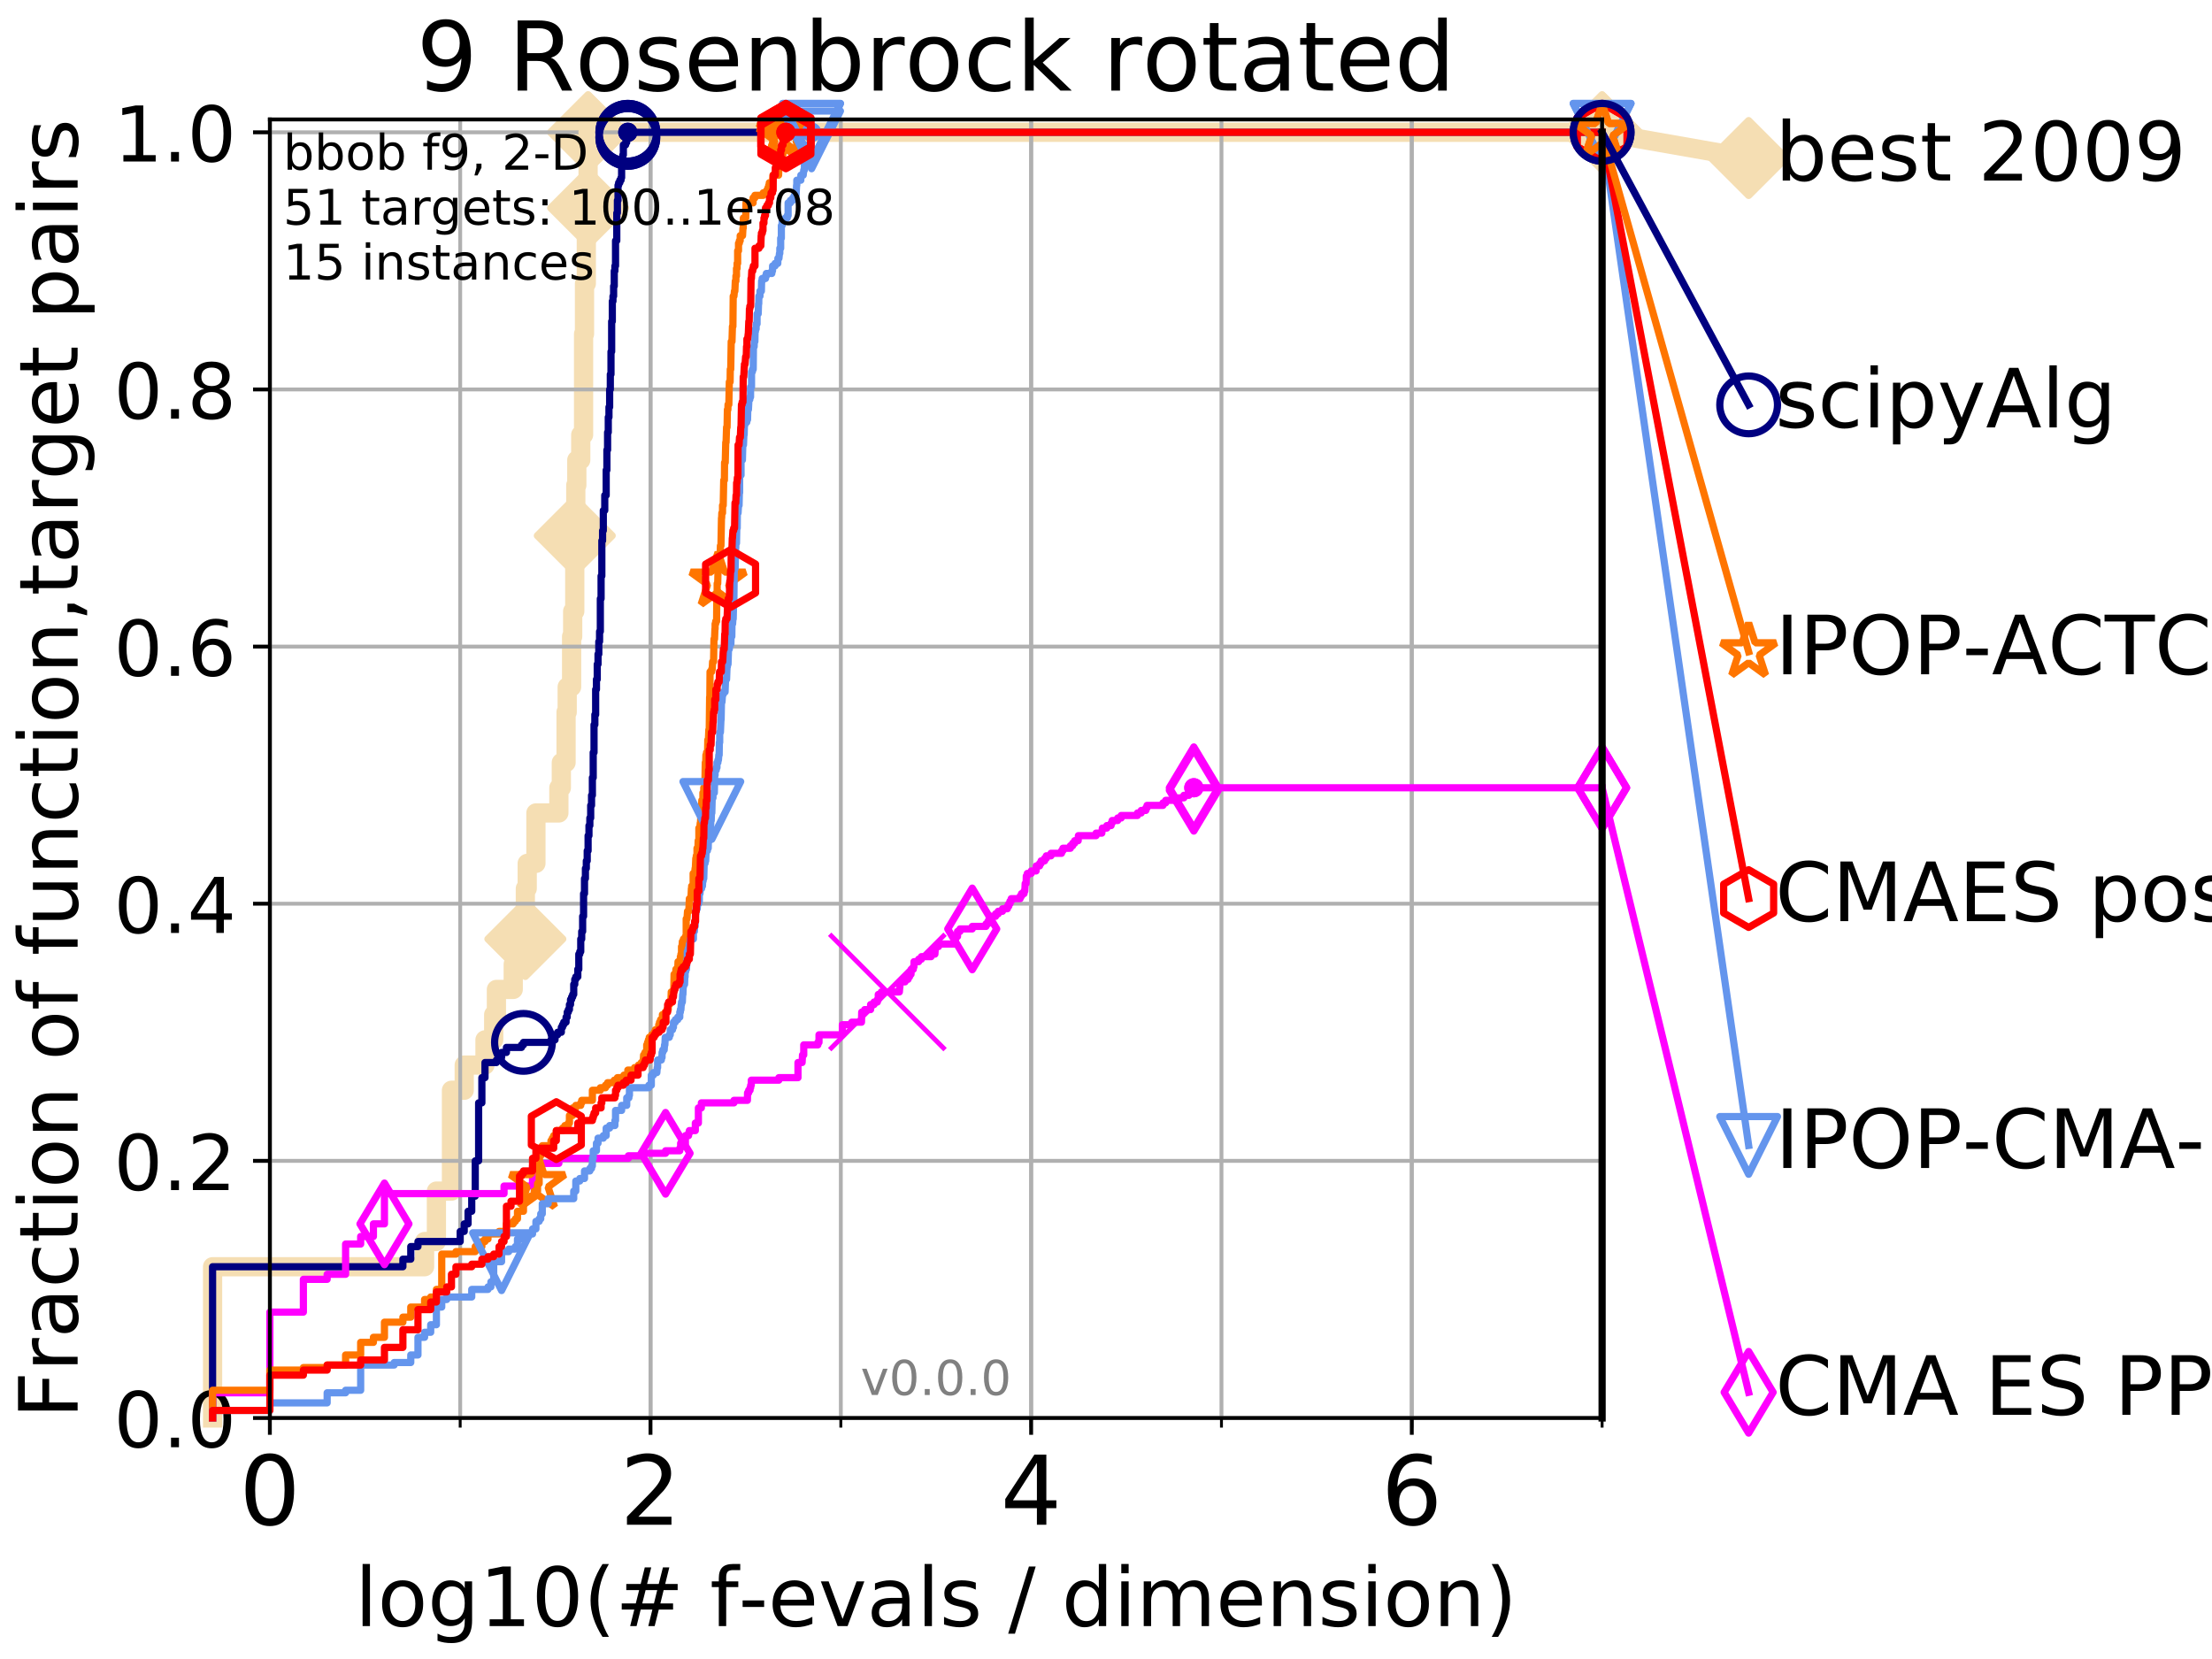 <?xml version="1.0" encoding="utf-8" standalone="no"?>
<!DOCTYPE svg PUBLIC "-//W3C//DTD SVG 1.1//EN"
  "http://www.w3.org/Graphics/SVG/1.1/DTD/svg11.dtd">
<!-- Created with matplotlib (http://matplotlib.org/) -->
<svg height="345pt" version="1.1" viewBox="0 0 460 345" width="460pt" xmlns="http://www.w3.org/2000/svg" xmlns:xlink="http://www.w3.org/1999/xlink">
 <defs>
  <style type="text/css">
*{stroke-linecap:butt;stroke-linejoin:round;}
  </style>
 </defs>
 <g id="figure_1">
  <g id="patch_1">
   <path d="M 0 345.6 
L 460.8 345.6 
L 460.8 0 
L 0 0 
z
" style="fill:#ffffff;"/>
  </g>
  <g id="axes_1">
   <g id="patch_2">
    <path d="M 56.12 294.88 
L 333.168 294.88 
L 333.168 24.84 
L 56.12 24.84 
z
" style="fill:#ffffff;"/>
   </g>
   <g id="line2d_1">
    <path d="M 44.206 294.88 
L 44.206 263.425 
L 88.294 263.425 
L 88.294 258.183 
L 90.753 258.183 
L 90.753 247.698 
L 93.887 247.698 
L 93.887 226.728 
L 96.537 226.728 
L 96.537 221.485 
L 100.857 221.485 
L 100.857 216.243 
L 102.668 216.243 
L 102.668 211 
L 103.231 211 
L 103.231 205.758 
L 106.731 205.758 
L 106.731 200.515 
L 108.856 200.515 
L 108.856 195.273 
L 109.251 195.273 
L 109.251 184.788 
L 109.637 184.788 
L 109.637 179.546 
L 111.448 179.546 
L 111.448 169.061 
L 116.22 169.061 
L 116.22 163.818 
L 116.733 163.818 
L 116.733 158.576 
L 117.716 158.576 
L 117.716 148.091 
L 117.953 148.091 
L 117.953 142.848 
L 118.87 142.848 
L 118.87 132.363 
L 119.092 132.363 
L 119.092 127.121 
L 119.527 127.121 
L 119.527 111.393 
L 119.74 111.393 
L 119.74 100.908 
L 119.951 100.908 
L 119.951 95.666 
L 120.77 95.666 
L 120.77 90.423 
L 121.359 90.423 
L 121.359 69.453 
L 121.551 69.453 
L 121.551 58.969 
L 121.929 58.969 
L 121.929 48.484 
L 122.115 48.484 
L 122.115 43.241 
L 122.299 43.241 
L 122.299 27.514 
L 333.168 27.514 
" style="fill:none;stroke:#f5deb3;stroke-linecap:square;stroke-width:4;"/>
   </g>
   <g id="line2d_2">
    <defs>
     <path d="M -0 7.778 
L 7.778 0 
L 0 -7.778 
L -7.778 -0 
z
" id="m4f20fac1eb" style="stroke:#f5deb3;stroke-linejoin:miter;stroke-width:1.5;"/>
    </defs>
    <g>
     <use style="fill:#f5deb3;stroke:#f5deb3;stroke-linejoin:miter;stroke-width:1.5;" x="109.251" xlink:href="#m4f20fac1eb" y="195.273"/>
     <use style="fill:#f5deb3;stroke:#f5deb3;stroke-linejoin:miter;stroke-width:1.5;" x="119.527" xlink:href="#m4f20fac1eb" y="111.393"/>
     <use style="fill:#f5deb3;stroke:#f5deb3;stroke-linejoin:miter;stroke-width:1.5;" x="122.299" xlink:href="#m4f20fac1eb" y="43.241"/>
     <use style="fill:#f5deb3;stroke:#f5deb3;stroke-linejoin:miter;stroke-width:1.5;" x="122.299" xlink:href="#m4f20fac1eb" y="27.514"/>
     <use style="fill:#f5deb3;stroke:#f5deb3;stroke-linejoin:miter;stroke-width:1.5;" x="122.299" xlink:href="#m4f20fac1eb" y="27.514"/>
     <use style="fill:#f5deb3;stroke:#f5deb3;stroke-linejoin:miter;stroke-width:1.5;" x="333.168" xlink:href="#m4f20fac1eb" y="27.514"/>
    </g>
   </g>
   <g id="line2d_3">
    <path style="fill:none;stroke:#f5deb3;stroke-linecap:square;stroke-width:4;"/>
    <g/>
   </g>
   <g id="line2d_4">
    <path d="M 333.168 27.514 
L 363.643 32.861 
" style="fill:none;stroke:#f5deb3;stroke-linecap:square;stroke-width:4;"/>
    <g>
     <use style="fill:#f5deb3;stroke:#f5deb3;stroke-linejoin:miter;stroke-width:1.5;" x="333.168" xlink:href="#m4f20fac1eb" y="27.514"/>
     <use style="fill:#f5deb3;stroke:#f5deb3;stroke-linejoin:miter;stroke-width:1.5;" x="363.643" xlink:href="#m4f20fac1eb" y="32.861"/>
    </g>
   </g>
   <g id="matplotlib.axis_1">
    <g id="xtick_1">
     <g id="line2d_5">
      <path clip-path="url(#p69f817b07a)" d="M 56.12 294.88 
L 56.12 24.84 
" style="fill:none;stroke:#b0b0b0;stroke-linecap:square;stroke-width:0.8;"/>
     </g>
     <g id="line2d_6">
      <defs>
       <path d="M 0 0 
L 0 3.5 
" id="m497d8becd1" style="stroke:#000000;stroke-width:0.8;"/>
      </defs>
      <g>
       <use style="stroke:#000000;stroke-width:0.8;" x="56.12" xlink:href="#m497d8becd1" y="294.88"/>
      </g>
     </g>
     <g id="text_1">
      <!-- 0 -->
      <defs>
       <path d="M 31.781 66.406 
Q 24.172 66.406 20.328 58.906 
Q 16.5 51.422 16.5 36.375 
Q 16.5 21.391 20.328 13.891 
Q 24.172 6.391 31.781 6.391 
Q 39.453 6.391 43.281 13.891 
Q 47.125 21.391 47.125 36.375 
Q 47.125 51.422 43.281 58.906 
Q 39.453 66.406 31.781 66.406 
z
M 31.781 74.219 
Q 44.047 74.219 50.516 64.516 
Q 56.984 54.828 56.984 36.375 
Q 56.984 17.969 50.516 8.266 
Q 44.047 -1.422 31.781 -1.422 
Q 19.531 -1.422 13.062 8.266 
Q 6.594 17.969 6.594 36.375 
Q 6.594 54.828 13.062 64.516 
Q 19.531 74.219 31.781 74.219 
z
" id="DejaVuSans-30"/>
      </defs>
      <g transform="translate(49.758 317.077)scale(0.2 -0.2)">
       <use xlink:href="#DejaVuSans-30"/>
      </g>
     </g>
    </g>
    <g id="xtick_2">
     <g id="line2d_7">
      <path clip-path="url(#p69f817b07a)" d="M 135.277 294.88 
L 135.277 24.84 
" style="fill:none;stroke:#b0b0b0;stroke-linecap:square;stroke-width:0.8;"/>
     </g>
     <g id="line2d_8">
      <g>
       <use style="stroke:#000000;stroke-width:0.8;" x="135.277" xlink:href="#m497d8becd1" y="294.88"/>
      </g>
     </g>
     <g id="text_2">
      <!-- 2 -->
      <defs>
       <path d="M 19.188 8.297 
L 53.609 8.297 
L 53.609 0 
L 7.328 0 
L 7.328 8.297 
Q 12.938 14.109 22.625 23.891 
Q 32.328 33.688 34.812 36.531 
Q 39.547 41.844 41.422 45.531 
Q 43.312 49.219 43.312 52.781 
Q 43.312 58.594 39.234 62.25 
Q 35.156 65.922 28.609 65.922 
Q 23.969 65.922 18.812 64.312 
Q 13.672 62.703 7.812 59.422 
L 7.812 69.391 
Q 13.766 71.781 18.938 73 
Q 24.125 74.219 28.422 74.219 
Q 39.75 74.219 46.484 68.547 
Q 53.219 62.891 53.219 53.422 
Q 53.219 48.922 51.531 44.891 
Q 49.859 40.875 45.406 35.406 
Q 44.188 33.984 37.641 27.219 
Q 31.109 20.453 19.188 8.297 
z
" id="DejaVuSans-32"/>
      </defs>
      <g transform="translate(128.914 317.077)scale(0.2 -0.2)">
       <use xlink:href="#DejaVuSans-32"/>
      </g>
     </g>
    </g>
    <g id="xtick_3">
     <g id="line2d_9">
      <path clip-path="url(#p69f817b07a)" d="M 214.433 294.88 
L 214.433 24.84 
" style="fill:none;stroke:#b0b0b0;stroke-linecap:square;stroke-width:0.8;"/>
     </g>
     <g id="line2d_10">
      <g>
       <use style="stroke:#000000;stroke-width:0.8;" x="214.433" xlink:href="#m497d8becd1" y="294.88"/>
      </g>
     </g>
     <g id="text_3">
      <!-- 4 -->
      <defs>
       <path d="M 37.797 64.312 
L 12.891 25.391 
L 37.797 25.391 
z
M 35.203 72.906 
L 47.609 72.906 
L 47.609 25.391 
L 58.016 25.391 
L 58.016 17.188 
L 47.609 17.188 
L 47.609 0 
L 37.797 0 
L 37.797 17.188 
L 4.891 17.188 
L 4.891 26.703 
z
" id="DejaVuSans-34"/>
      </defs>
      <g transform="translate(208.071 317.077)scale(0.2 -0.2)">
       <use xlink:href="#DejaVuSans-34"/>
      </g>
     </g>
    </g>
    <g id="xtick_4">
     <g id="line2d_11">
      <path clip-path="url(#p69f817b07a)" d="M 293.59 294.88 
L 293.59 24.84 
" style="fill:none;stroke:#b0b0b0;stroke-linecap:square;stroke-width:0.8;"/>
     </g>
     <g id="line2d_12">
      <g>
       <use style="stroke:#000000;stroke-width:0.8;" x="293.59" xlink:href="#m497d8becd1" y="294.88"/>
      </g>
     </g>
     <g id="text_4">
      <!-- 6 -->
      <defs>
       <path d="M 33.016 40.375 
Q 26.375 40.375 22.484 35.828 
Q 18.609 31.297 18.609 23.391 
Q 18.609 15.531 22.484 10.953 
Q 26.375 6.391 33.016 6.391 
Q 39.656 6.391 43.531 10.953 
Q 47.406 15.531 47.406 23.391 
Q 47.406 31.297 43.531 35.828 
Q 39.656 40.375 33.016 40.375 
z
M 52.594 71.297 
L 52.594 62.312 
Q 48.875 64.062 45.094 64.984 
Q 41.312 65.922 37.594 65.922 
Q 27.828 65.922 22.672 59.328 
Q 17.531 52.734 16.797 39.406 
Q 19.672 43.656 24.016 45.922 
Q 28.375 48.188 33.594 48.188 
Q 44.578 48.188 50.953 41.516 
Q 57.328 34.859 57.328 23.391 
Q 57.328 12.156 50.688 5.359 
Q 44.047 -1.422 33.016 -1.422 
Q 20.359 -1.422 13.672 8.266 
Q 6.984 17.969 6.984 36.375 
Q 6.984 53.656 15.188 63.938 
Q 23.391 74.219 37.203 74.219 
Q 40.922 74.219 44.703 73.484 
Q 48.484 72.75 52.594 71.297 
z
" id="DejaVuSans-36"/>
      </defs>
      <g transform="translate(287.227 317.077)scale(0.2 -0.2)">
       <use xlink:href="#DejaVuSans-36"/>
      </g>
     </g>
    </g>
    <g id="xtick_5">
     <g id="line2d_13">
      <path clip-path="url(#p69f817b07a)" d="M 56.12 294.88 
L 56.12 24.84 
" style="fill:none;stroke:#b0b0b0;stroke-linecap:square;stroke-width:0.8;"/>
     </g>
     <g id="line2d_14">
      <defs>
       <path d="M 0 0 
L 0 2 
" id="m0880e59535" style="stroke:#000000;stroke-width:0.6;"/>
      </defs>
      <g>
       <use style="stroke:#000000;stroke-width:0.6;" x="56.12" xlink:href="#m0880e59535" y="294.88"/>
      </g>
     </g>
    </g>
    <g id="xtick_6">
     <g id="line2d_15">
      <path clip-path="url(#p69f817b07a)" d="M 95.698 294.88 
L 95.698 24.84 
" style="fill:none;stroke:#b0b0b0;stroke-linecap:square;stroke-width:0.8;"/>
     </g>
     <g id="line2d_16">
      <g>
       <use style="stroke:#000000;stroke-width:0.6;" x="95.698" xlink:href="#m0880e59535" y="294.88"/>
      </g>
     </g>
    </g>
    <g id="xtick_7">
     <g id="line2d_17">
      <path clip-path="url(#p69f817b07a)" d="M 135.277 294.88 
L 135.277 24.84 
" style="fill:none;stroke:#b0b0b0;stroke-linecap:square;stroke-width:0.8;"/>
     </g>
     <g id="line2d_18">
      <g>
       <use style="stroke:#000000;stroke-width:0.6;" x="135.277" xlink:href="#m0880e59535" y="294.88"/>
      </g>
     </g>
    </g>
    <g id="xtick_8">
     <g id="line2d_19">
      <path clip-path="url(#p69f817b07a)" d="M 174.855 294.88 
L 174.855 24.84 
" style="fill:none;stroke:#b0b0b0;stroke-linecap:square;stroke-width:0.8;"/>
     </g>
     <g id="line2d_20">
      <g>
       <use style="stroke:#000000;stroke-width:0.6;" x="174.855" xlink:href="#m0880e59535" y="294.88"/>
      </g>
     </g>
    </g>
    <g id="xtick_9">
     <g id="line2d_21">
      <path clip-path="url(#p69f817b07a)" d="M 214.433 294.88 
L 214.433 24.84 
" style="fill:none;stroke:#b0b0b0;stroke-linecap:square;stroke-width:0.8;"/>
     </g>
     <g id="line2d_22">
      <g>
       <use style="stroke:#000000;stroke-width:0.6;" x="214.433" xlink:href="#m0880e59535" y="294.88"/>
      </g>
     </g>
    </g>
    <g id="xtick_10">
     <g id="line2d_23">
      <path clip-path="url(#p69f817b07a)" d="M 254.011 294.88 
L 254.011 24.84 
" style="fill:none;stroke:#b0b0b0;stroke-linecap:square;stroke-width:0.8;"/>
     </g>
     <g id="line2d_24">
      <g>
       <use style="stroke:#000000;stroke-width:0.6;" x="254.011" xlink:href="#m0880e59535" y="294.88"/>
      </g>
     </g>
    </g>
    <g id="xtick_11">
     <g id="line2d_25">
      <path clip-path="url(#p69f817b07a)" d="M 293.59 294.88 
L 293.59 24.84 
" style="fill:none;stroke:#b0b0b0;stroke-linecap:square;stroke-width:0.8;"/>
     </g>
     <g id="line2d_26">
      <g>
       <use style="stroke:#000000;stroke-width:0.6;" x="293.59" xlink:href="#m0880e59535" y="294.88"/>
      </g>
     </g>
    </g>
    <g id="xtick_12">
     <g id="line2d_27">
      <path clip-path="url(#p69f817b07a)" d="M 333.168 294.88 
L 333.168 24.84 
" style="fill:none;stroke:#b0b0b0;stroke-linecap:square;stroke-width:0.8;"/>
     </g>
     <g id="line2d_28">
      <g>
       <use style="stroke:#000000;stroke-width:0.6;" x="333.168" xlink:href="#m0880e59535" y="294.88"/>
      </g>
     </g>
    </g>
    <g id="text_5">
     <!-- log10(# f-evals / dimension) -->
     <defs>
      <path d="M 9.422 75.984 
L 18.406 75.984 
L 18.406 0 
L 9.422 0 
z
" id="DejaVuSans-6c"/>
      <path d="M 30.609 48.391 
Q 23.391 48.391 19.188 42.75 
Q 14.984 37.109 14.984 27.297 
Q 14.984 17.484 19.156 11.844 
Q 23.344 6.203 30.609 6.203 
Q 37.797 6.203 41.984 11.859 
Q 46.188 17.531 46.188 27.297 
Q 46.188 37.016 41.984 42.703 
Q 37.797 48.391 30.609 48.391 
z
M 30.609 56 
Q 42.328 56 49.016 48.375 
Q 55.719 40.766 55.719 27.297 
Q 55.719 13.875 49.016 6.219 
Q 42.328 -1.422 30.609 -1.422 
Q 18.844 -1.422 12.172 6.219 
Q 5.516 13.875 5.516 27.297 
Q 5.516 40.766 12.172 48.375 
Q 18.844 56 30.609 56 
z
" id="DejaVuSans-6f"/>
      <path d="M 45.406 27.984 
Q 45.406 37.75 41.375 43.109 
Q 37.359 48.484 30.078 48.484 
Q 22.859 48.484 18.828 43.109 
Q 14.797 37.75 14.797 27.984 
Q 14.797 18.266 18.828 12.891 
Q 22.859 7.516 30.078 7.516 
Q 37.359 7.516 41.375 12.891 
Q 45.406 18.266 45.406 27.984 
z
M 54.391 6.781 
Q 54.391 -7.172 48.188 -13.984 
Q 42 -20.797 29.203 -20.797 
Q 24.469 -20.797 20.266 -20.094 
Q 16.062 -19.391 12.109 -17.922 
L 12.109 -9.188 
Q 16.062 -11.328 19.922 -12.344 
Q 23.781 -13.375 27.781 -13.375 
Q 36.625 -13.375 41.016 -8.766 
Q 45.406 -4.156 45.406 5.172 
L 45.406 9.625 
Q 42.625 4.781 38.281 2.391 
Q 33.938 0 27.875 0 
Q 17.828 0 11.672 7.656 
Q 5.516 15.328 5.516 27.984 
Q 5.516 40.672 11.672 48.328 
Q 17.828 56 27.875 56 
Q 33.938 56 38.281 53.609 
Q 42.625 51.219 45.406 46.391 
L 45.406 54.688 
L 54.391 54.688 
z
" id="DejaVuSans-67"/>
      <path d="M 12.406 8.297 
L 28.516 8.297 
L 28.516 63.922 
L 10.984 60.406 
L 10.984 69.391 
L 28.422 72.906 
L 38.281 72.906 
L 38.281 8.297 
L 54.391 8.297 
L 54.391 0 
L 12.406 0 
z
" id="DejaVuSans-31"/>
      <path d="M 31 75.875 
Q 24.469 64.656 21.281 53.656 
Q 18.109 42.672 18.109 31.391 
Q 18.109 20.125 21.312 9.062 
Q 24.516 -2 31 -13.188 
L 23.188 -13.188 
Q 15.875 -1.703 12.234 9.375 
Q 8.594 20.453 8.594 31.391 
Q 8.594 42.281 12.203 53.312 
Q 15.828 64.359 23.188 75.875 
z
" id="DejaVuSans-28"/>
      <path d="M 51.125 44 
L 36.922 44 
L 32.812 27.688 
L 47.125 27.688 
z
M 43.797 71.781 
L 38.719 51.516 
L 52.984 51.516 
L 58.109 71.781 
L 65.922 71.781 
L 60.891 51.516 
L 76.125 51.516 
L 76.125 44 
L 58.984 44 
L 54.984 27.688 
L 70.516 27.688 
L 70.516 20.219 
L 53.078 20.219 
L 48 0 
L 40.188 0 
L 45.219 20.219 
L 30.906 20.219 
L 25.875 0 
L 18.016 0 
L 23.094 20.219 
L 7.719 20.219 
L 7.719 27.688 
L 24.906 27.688 
L 29 44 
L 13.281 44 
L 13.281 51.516 
L 30.906 51.516 
L 35.891 71.781 
z
" id="DejaVuSans-23"/>
      <path id="DejaVuSans-20"/>
      <path d="M 37.109 75.984 
L 37.109 68.5 
L 28.516 68.5 
Q 23.688 68.5 21.797 66.547 
Q 19.922 64.594 19.922 59.516 
L 19.922 54.688 
L 34.719 54.688 
L 34.719 47.703 
L 19.922 47.703 
L 19.922 0 
L 10.891 0 
L 10.891 47.703 
L 2.297 47.703 
L 2.297 54.688 
L 10.891 54.688 
L 10.891 58.5 
Q 10.891 67.625 15.141 71.797 
Q 19.391 75.984 28.609 75.984 
z
" id="DejaVuSans-66"/>
      <path d="M 4.891 31.391 
L 31.203 31.391 
L 31.203 23.391 
L 4.891 23.391 
z
" id="DejaVuSans-2d"/>
      <path d="M 56.203 29.594 
L 56.203 25.203 
L 14.891 25.203 
Q 15.484 15.922 20.484 11.062 
Q 25.484 6.203 34.422 6.203 
Q 39.594 6.203 44.453 7.469 
Q 49.312 8.734 54.109 11.281 
L 54.109 2.781 
Q 49.266 0.734 44.188 -0.344 
Q 39.109 -1.422 33.891 -1.422 
Q 20.797 -1.422 13.156 6.188 
Q 5.516 13.812 5.516 26.812 
Q 5.516 40.234 12.766 48.109 
Q 20.016 56 32.328 56 
Q 43.359 56 49.781 48.891 
Q 56.203 41.797 56.203 29.594 
z
M 47.219 32.234 
Q 47.125 39.594 43.094 43.984 
Q 39.062 48.391 32.422 48.391 
Q 24.906 48.391 20.391 44.141 
Q 15.875 39.891 15.188 32.172 
z
" id="DejaVuSans-65"/>
      <path d="M 2.984 54.688 
L 12.5 54.688 
L 29.594 8.797 
L 46.688 54.688 
L 56.203 54.688 
L 35.688 0 
L 23.484 0 
z
" id="DejaVuSans-76"/>
      <path d="M 34.281 27.484 
Q 23.391 27.484 19.188 25 
Q 14.984 22.516 14.984 16.5 
Q 14.984 11.719 18.141 8.906 
Q 21.297 6.109 26.703 6.109 
Q 34.188 6.109 38.703 11.406 
Q 43.219 16.703 43.219 25.484 
L 43.219 27.484 
z
M 52.203 31.203 
L 52.203 0 
L 43.219 0 
L 43.219 8.297 
Q 40.141 3.328 35.547 0.953 
Q 30.953 -1.422 24.312 -1.422 
Q 15.922 -1.422 10.953 3.297 
Q 6 8.016 6 15.922 
Q 6 25.141 12.172 29.828 
Q 18.359 34.516 30.609 34.516 
L 43.219 34.516 
L 43.219 35.406 
Q 43.219 41.609 39.141 45 
Q 35.062 48.391 27.688 48.391 
Q 23 48.391 18.547 47.266 
Q 14.109 46.141 10.016 43.891 
L 10.016 52.203 
Q 14.938 54.109 19.578 55.047 
Q 24.219 56 28.609 56 
Q 40.484 56 46.344 49.844 
Q 52.203 43.703 52.203 31.203 
z
" id="DejaVuSans-61"/>
      <path d="M 44.281 53.078 
L 44.281 44.578 
Q 40.484 46.531 36.375 47.5 
Q 32.281 48.484 27.875 48.484 
Q 21.188 48.484 17.844 46.438 
Q 14.5 44.391 14.5 40.281 
Q 14.5 37.156 16.891 35.375 
Q 19.281 33.594 26.516 31.984 
L 29.594 31.297 
Q 39.156 29.25 43.188 25.516 
Q 47.219 21.781 47.219 15.094 
Q 47.219 7.469 41.188 3.016 
Q 35.156 -1.422 24.609 -1.422 
Q 20.219 -1.422 15.453 -0.562 
Q 10.688 0.297 5.422 2 
L 5.422 11.281 
Q 10.406 8.688 15.234 7.391 
Q 20.062 6.109 24.812 6.109 
Q 31.156 6.109 34.562 8.281 
Q 37.984 10.453 37.984 14.406 
Q 37.984 18.062 35.516 20.016 
Q 33.062 21.969 24.703 23.781 
L 21.578 24.516 
Q 13.234 26.266 9.516 29.906 
Q 5.812 33.547 5.812 39.891 
Q 5.812 47.609 11.281 51.797 
Q 16.75 56 26.812 56 
Q 31.781 56 36.172 55.266 
Q 40.578 54.547 44.281 53.078 
z
" id="DejaVuSans-73"/>
      <path d="M 25.391 72.906 
L 33.688 72.906 
L 8.297 -9.281 
L 0 -9.281 
z
" id="DejaVuSans-2f"/>
      <path d="M 45.406 46.391 
L 45.406 75.984 
L 54.391 75.984 
L 54.391 0 
L 45.406 0 
L 45.406 8.203 
Q 42.578 3.328 38.25 0.953 
Q 33.938 -1.422 27.875 -1.422 
Q 17.969 -1.422 11.734 6.484 
Q 5.516 14.406 5.516 27.297 
Q 5.516 40.188 11.734 48.094 
Q 17.969 56 27.875 56 
Q 33.938 56 38.25 53.625 
Q 42.578 51.266 45.406 46.391 
z
M 14.797 27.297 
Q 14.797 17.391 18.875 11.75 
Q 22.953 6.109 30.078 6.109 
Q 37.203 6.109 41.297 11.75 
Q 45.406 17.391 45.406 27.297 
Q 45.406 37.203 41.297 42.844 
Q 37.203 48.484 30.078 48.484 
Q 22.953 48.484 18.875 42.844 
Q 14.797 37.203 14.797 27.297 
z
" id="DejaVuSans-64"/>
      <path d="M 9.422 54.688 
L 18.406 54.688 
L 18.406 0 
L 9.422 0 
z
M 9.422 75.984 
L 18.406 75.984 
L 18.406 64.594 
L 9.422 64.594 
z
" id="DejaVuSans-69"/>
      <path d="M 52 44.188 
Q 55.375 50.25 60.062 53.125 
Q 64.75 56 71.094 56 
Q 79.641 56 84.281 50.016 
Q 88.922 44.047 88.922 33.016 
L 88.922 0 
L 79.891 0 
L 79.891 32.719 
Q 79.891 40.578 77.094 44.375 
Q 74.312 48.188 68.609 48.188 
Q 61.625 48.188 57.562 43.547 
Q 53.516 38.922 53.516 30.906 
L 53.516 0 
L 44.484 0 
L 44.484 32.719 
Q 44.484 40.625 41.703 44.406 
Q 38.922 48.188 33.109 48.188 
Q 26.219 48.188 22.156 43.531 
Q 18.109 38.875 18.109 30.906 
L 18.109 0 
L 9.078 0 
L 9.078 54.688 
L 18.109 54.688 
L 18.109 46.188 
Q 21.188 51.219 25.484 53.609 
Q 29.781 56 35.688 56 
Q 41.656 56 45.828 52.969 
Q 50 49.953 52 44.188 
z
" id="DejaVuSans-6d"/>
      <path d="M 54.891 33.016 
L 54.891 0 
L 45.906 0 
L 45.906 32.719 
Q 45.906 40.484 42.875 44.328 
Q 39.844 48.188 33.797 48.188 
Q 26.516 48.188 22.312 43.547 
Q 18.109 38.922 18.109 30.906 
L 18.109 0 
L 9.078 0 
L 9.078 54.688 
L 18.109 54.688 
L 18.109 46.188 
Q 21.344 51.125 25.703 53.562 
Q 30.078 56 35.797 56 
Q 45.219 56 50.047 50.172 
Q 54.891 44.344 54.891 33.016 
z
" id="DejaVuSans-6e"/>
      <path d="M 8.016 75.875 
L 15.828 75.875 
Q 23.141 64.359 26.781 53.312 
Q 30.422 42.281 30.422 31.391 
Q 30.422 20.453 26.781 9.375 
Q 23.141 -1.703 15.828 -13.188 
L 8.016 -13.188 
Q 14.5 -2 17.703 9.062 
Q 20.906 20.125 20.906 31.391 
Q 20.906 42.672 17.703 53.656 
Q 14.5 64.656 8.016 75.875 
z
" id="DejaVuSans-29"/>
     </defs>
     <g transform="translate(73.803 338.154)scale(0.17 -0.17)">
      <use xlink:href="#DejaVuSans-6c"/>
      <use x="27.783" xlink:href="#DejaVuSans-6f"/>
      <use x="88.965" xlink:href="#DejaVuSans-67"/>
      <use x="152.441" xlink:href="#DejaVuSans-31"/>
      <use x="216.064" xlink:href="#DejaVuSans-30"/>
      <use x="279.688" xlink:href="#DejaVuSans-28"/>
      <use x="318.701" xlink:href="#DejaVuSans-23"/>
      <use x="402.49" xlink:href="#DejaVuSans-20"/>
      <use x="434.277" xlink:href="#DejaVuSans-66"/>
      <use x="469.404" xlink:href="#DejaVuSans-2d"/>
      <use x="505.488" xlink:href="#DejaVuSans-65"/>
      <use x="567.012" xlink:href="#DejaVuSans-76"/>
      <use x="626.191" xlink:href="#DejaVuSans-61"/>
      <use x="687.471" xlink:href="#DejaVuSans-6c"/>
      <use x="715.254" xlink:href="#DejaVuSans-73"/>
      <use x="767.354" xlink:href="#DejaVuSans-20"/>
      <use x="799.141" xlink:href="#DejaVuSans-2f"/>
      <use x="832.832" xlink:href="#DejaVuSans-20"/>
      <use x="864.619" xlink:href="#DejaVuSans-64"/>
      <use x="928.096" xlink:href="#DejaVuSans-69"/>
      <use x="955.879" xlink:href="#DejaVuSans-6d"/>
      <use x="1053.291" xlink:href="#DejaVuSans-65"/>
      <use x="1114.814" xlink:href="#DejaVuSans-6e"/>
      <use x="1178.193" xlink:href="#DejaVuSans-73"/>
      <use x="1230.293" xlink:href="#DejaVuSans-69"/>
      <use x="1258.076" xlink:href="#DejaVuSans-6f"/>
      <use x="1319.258" xlink:href="#DejaVuSans-6e"/>
      <use x="1382.637" xlink:href="#DejaVuSans-29"/>
     </g>
    </g>
   </g>
   <g id="matplotlib.axis_2">
    <g id="ytick_1">
     <g id="line2d_29">
      <path clip-path="url(#p69f817b07a)" d="M 56.12 294.88 
L 333.168 294.88 
" style="fill:none;stroke:#b0b0b0;stroke-linecap:square;stroke-width:0.8;"/>
     </g>
     <g id="line2d_30">
      <defs>
       <path d="M 0 0 
L -3.5 0 
" id="m39130ae1ab" style="stroke:#000000;stroke-width:0.8;"/>
      </defs>
      <g>
       <use style="stroke:#000000;stroke-width:0.8;" x="56.12" xlink:href="#m39130ae1ab" y="294.88"/>
      </g>
     </g>
     <g id="text_6">
      <!-- 0.0 -->
      <defs>
       <path d="M 10.688 12.406 
L 21 12.406 
L 21 0 
L 10.688 0 
z
" id="DejaVuSans-2e"/>
      </defs>
      <g transform="translate(23.675 300.959)scale(0.16 -0.16)">
       <use xlink:href="#DejaVuSans-30"/>
       <use x="63.623" xlink:href="#DejaVuSans-2e"/>
       <use x="95.41" xlink:href="#DejaVuSans-30"/>
      </g>
     </g>
    </g>
    <g id="ytick_2">
     <g id="line2d_31">
      <path clip-path="url(#p69f817b07a)" d="M 56.12 241.407 
L 333.168 241.407 
" style="fill:none;stroke:#b0b0b0;stroke-linecap:square;stroke-width:0.8;"/>
     </g>
     <g id="line2d_32">
      <g>
       <use style="stroke:#000000;stroke-width:0.8;" x="56.12" xlink:href="#m39130ae1ab" y="241.407"/>
      </g>
     </g>
     <g id="text_7">
      <!-- 0.2 -->
      <g transform="translate(23.675 247.485)scale(0.16 -0.16)">
       <use xlink:href="#DejaVuSans-30"/>
       <use x="63.623" xlink:href="#DejaVuSans-2e"/>
       <use x="95.41" xlink:href="#DejaVuSans-32"/>
      </g>
     </g>
    </g>
    <g id="ytick_3">
     <g id="line2d_33">
      <path clip-path="url(#p69f817b07a)" d="M 56.12 187.933 
L 333.168 187.933 
" style="fill:none;stroke:#b0b0b0;stroke-linecap:square;stroke-width:0.8;"/>
     </g>
     <g id="line2d_34">
      <g>
       <use style="stroke:#000000;stroke-width:0.8;" x="56.12" xlink:href="#m39130ae1ab" y="187.933"/>
      </g>
     </g>
     <g id="text_8">
      <!-- 0.4 -->
      <g transform="translate(23.675 194.012)scale(0.16 -0.16)">
       <use xlink:href="#DejaVuSans-30"/>
       <use x="63.623" xlink:href="#DejaVuSans-2e"/>
       <use x="95.41" xlink:href="#DejaVuSans-34"/>
      </g>
     </g>
    </g>
    <g id="ytick_4">
     <g id="line2d_35">
      <path clip-path="url(#p69f817b07a)" d="M 56.12 134.46 
L 333.168 134.46 
" style="fill:none;stroke:#b0b0b0;stroke-linecap:square;stroke-width:0.8;"/>
     </g>
     <g id="line2d_36">
      <g>
       <use style="stroke:#000000;stroke-width:0.8;" x="56.12" xlink:href="#m39130ae1ab" y="134.46"/>
      </g>
     </g>
     <g id="text_9">
      <!-- 0.6 -->
      <g transform="translate(23.675 140.539)scale(0.16 -0.16)">
       <use xlink:href="#DejaVuSans-30"/>
       <use x="63.623" xlink:href="#DejaVuSans-2e"/>
       <use x="95.41" xlink:href="#DejaVuSans-36"/>
      </g>
     </g>
    </g>
    <g id="ytick_5">
     <g id="line2d_37">
      <path clip-path="url(#p69f817b07a)" d="M 56.12 80.987 
L 333.168 80.987 
" style="fill:none;stroke:#b0b0b0;stroke-linecap:square;stroke-width:0.8;"/>
     </g>
     <g id="line2d_38">
      <g>
       <use style="stroke:#000000;stroke-width:0.8;" x="56.12" xlink:href="#m39130ae1ab" y="80.987"/>
      </g>
     </g>
     <g id="text_10">
      <!-- 0.8 -->
      <defs>
       <path d="M 31.781 34.625 
Q 24.75 34.625 20.719 30.859 
Q 16.703 27.094 16.703 20.516 
Q 16.703 13.922 20.719 10.156 
Q 24.75 6.391 31.781 6.391 
Q 38.812 6.391 42.859 10.172 
Q 46.922 13.969 46.922 20.516 
Q 46.922 27.094 42.891 30.859 
Q 38.875 34.625 31.781 34.625 
z
M 21.922 38.812 
Q 15.578 40.375 12.031 44.719 
Q 8.5 49.078 8.5 55.328 
Q 8.5 64.062 14.719 69.141 
Q 20.953 74.219 31.781 74.219 
Q 42.672 74.219 48.875 69.141 
Q 55.078 64.062 55.078 55.328 
Q 55.078 49.078 51.531 44.719 
Q 48 40.375 41.703 38.812 
Q 48.828 37.156 52.797 32.312 
Q 56.781 27.484 56.781 20.516 
Q 56.781 9.906 50.312 4.234 
Q 43.844 -1.422 31.781 -1.422 
Q 19.734 -1.422 13.25 4.234 
Q 6.781 9.906 6.781 20.516 
Q 6.781 27.484 10.781 32.312 
Q 14.797 37.156 21.922 38.812 
z
M 18.312 54.391 
Q 18.312 48.734 21.844 45.562 
Q 25.391 42.391 31.781 42.391 
Q 38.141 42.391 41.719 45.562 
Q 45.312 48.734 45.312 54.391 
Q 45.312 60.062 41.719 63.234 
Q 38.141 66.406 31.781 66.406 
Q 25.391 66.406 21.844 63.234 
Q 18.312 60.062 18.312 54.391 
z
" id="DejaVuSans-38"/>
      </defs>
      <g transform="translate(23.675 87.066)scale(0.16 -0.16)">
       <use xlink:href="#DejaVuSans-30"/>
       <use x="63.623" xlink:href="#DejaVuSans-2e"/>
       <use x="95.41" xlink:href="#DejaVuSans-38"/>
      </g>
     </g>
    </g>
    <g id="ytick_6">
     <g id="line2d_39">
      <path clip-path="url(#p69f817b07a)" d="M 56.12 27.514 
L 333.168 27.514 
" style="fill:none;stroke:#b0b0b0;stroke-linecap:square;stroke-width:0.8;"/>
     </g>
     <g id="line2d_40">
      <g>
       <use style="stroke:#000000;stroke-width:0.8;" x="56.12" xlink:href="#m39130ae1ab" y="27.514"/>
      </g>
     </g>
     <g id="text_11">
      <!-- 1.0 -->
      <g transform="translate(23.675 33.592)scale(0.16 -0.16)">
       <use xlink:href="#DejaVuSans-31"/>
       <use x="63.623" xlink:href="#DejaVuSans-2e"/>
       <use x="95.41" xlink:href="#DejaVuSans-30"/>
      </g>
     </g>
    </g>
    <g id="text_12">
     <!-- Fraction of function,target pairs -->
     <defs>
      <path d="M 9.812 72.906 
L 51.703 72.906 
L 51.703 64.594 
L 19.672 64.594 
L 19.672 43.109 
L 48.578 43.109 
L 48.578 34.812 
L 19.672 34.812 
L 19.672 0 
L 9.812 0 
z
" id="DejaVuSans-46"/>
      <path d="M 41.109 46.297 
Q 39.594 47.172 37.812 47.578 
Q 36.031 48 33.891 48 
Q 26.266 48 22.188 43.047 
Q 18.109 38.094 18.109 28.812 
L 18.109 0 
L 9.078 0 
L 9.078 54.688 
L 18.109 54.688 
L 18.109 46.188 
Q 20.953 51.172 25.484 53.578 
Q 30.031 56 36.531 56 
Q 37.453 56 38.578 55.875 
Q 39.703 55.766 41.062 55.516 
z
" id="DejaVuSans-72"/>
      <path d="M 48.781 52.594 
L 48.781 44.188 
Q 44.969 46.297 41.141 47.344 
Q 37.312 48.391 33.406 48.391 
Q 24.656 48.391 19.812 42.844 
Q 14.984 37.312 14.984 27.297 
Q 14.984 17.281 19.812 11.734 
Q 24.656 6.203 33.406 6.203 
Q 37.312 6.203 41.141 7.25 
Q 44.969 8.297 48.781 10.406 
L 48.781 2.094 
Q 45.016 0.344 40.984 -0.531 
Q 36.969 -1.422 32.422 -1.422 
Q 20.062 -1.422 12.781 6.344 
Q 5.516 14.109 5.516 27.297 
Q 5.516 40.672 12.859 48.328 
Q 20.219 56 33.016 56 
Q 37.156 56 41.109 55.141 
Q 45.062 54.297 48.781 52.594 
z
" id="DejaVuSans-63"/>
      <path d="M 18.312 70.219 
L 18.312 54.688 
L 36.812 54.688 
L 36.812 47.703 
L 18.312 47.703 
L 18.312 18.016 
Q 18.312 11.328 20.141 9.422 
Q 21.969 7.516 27.594 7.516 
L 36.812 7.516 
L 36.812 0 
L 27.594 0 
Q 17.188 0 13.234 3.875 
Q 9.281 7.766 9.281 18.016 
L 9.281 47.703 
L 2.688 47.703 
L 2.688 54.688 
L 9.281 54.688 
L 9.281 70.219 
z
" id="DejaVuSans-74"/>
      <path d="M 8.5 21.578 
L 8.5 54.688 
L 17.484 54.688 
L 17.484 21.922 
Q 17.484 14.156 20.5 10.266 
Q 23.531 6.391 29.594 6.391 
Q 36.859 6.391 41.078 11.031 
Q 45.312 15.672 45.312 23.688 
L 45.312 54.688 
L 54.297 54.688 
L 54.297 0 
L 45.312 0 
L 45.312 8.406 
Q 42.047 3.422 37.719 1 
Q 33.406 -1.422 27.688 -1.422 
Q 18.266 -1.422 13.375 4.438 
Q 8.5 10.297 8.5 21.578 
z
M 31.109 56 
z
" id="DejaVuSans-75"/>
      <path d="M 11.719 12.406 
L 22.016 12.406 
L 22.016 4 
L 14.016 -11.625 
L 7.719 -11.625 
L 11.719 4 
z
" id="DejaVuSans-2c"/>
      <path d="M 18.109 8.203 
L 18.109 -20.797 
L 9.078 -20.797 
L 9.078 54.688 
L 18.109 54.688 
L 18.109 46.391 
Q 20.953 51.266 25.266 53.625 
Q 29.594 56 35.594 56 
Q 45.562 56 51.781 48.094 
Q 58.016 40.188 58.016 27.297 
Q 58.016 14.406 51.781 6.484 
Q 45.562 -1.422 35.594 -1.422 
Q 29.594 -1.422 25.266 0.953 
Q 20.953 3.328 18.109 8.203 
z
M 48.688 27.297 
Q 48.688 37.203 44.609 42.844 
Q 40.531 48.484 33.406 48.484 
Q 26.266 48.484 22.188 42.844 
Q 18.109 37.203 18.109 27.297 
Q 18.109 17.391 22.188 11.75 
Q 26.266 6.109 33.406 6.109 
Q 40.531 6.109 44.609 11.75 
Q 48.688 17.391 48.688 27.297 
z
" id="DejaVuSans-70"/>
     </defs>
     <g transform="translate(16.14 294.999)rotate(-90)scale(0.17 -0.17)">
      <use xlink:href="#DejaVuSans-46"/>
      <use x="57.41" xlink:href="#DejaVuSans-72"/>
      <use x="98.523" xlink:href="#DejaVuSans-61"/>
      <use x="159.803" xlink:href="#DejaVuSans-63"/>
      <use x="214.783" xlink:href="#DejaVuSans-74"/>
      <use x="253.992" xlink:href="#DejaVuSans-69"/>
      <use x="281.775" xlink:href="#DejaVuSans-6f"/>
      <use x="342.957" xlink:href="#DejaVuSans-6e"/>
      <use x="406.336" xlink:href="#DejaVuSans-20"/>
      <use x="438.123" xlink:href="#DejaVuSans-6f"/>
      <use x="499.305" xlink:href="#DejaVuSans-66"/>
      <use x="534.51" xlink:href="#DejaVuSans-20"/>
      <use x="566.297" xlink:href="#DejaVuSans-66"/>
      <use x="601.502" xlink:href="#DejaVuSans-75"/>
      <use x="664.881" xlink:href="#DejaVuSans-6e"/>
      <use x="728.26" xlink:href="#DejaVuSans-63"/>
      <use x="783.24" xlink:href="#DejaVuSans-74"/>
      <use x="822.449" xlink:href="#DejaVuSans-69"/>
      <use x="850.232" xlink:href="#DejaVuSans-6f"/>
      <use x="911.414" xlink:href="#DejaVuSans-6e"/>
      <use x="974.793" xlink:href="#DejaVuSans-2c"/>
      <use x="1006.58" xlink:href="#DejaVuSans-74"/>
      <use x="1045.789" xlink:href="#DejaVuSans-61"/>
      <use x="1107.068" xlink:href="#DejaVuSans-72"/>
      <use x="1148.166" xlink:href="#DejaVuSans-67"/>
      <use x="1211.643" xlink:href="#DejaVuSans-65"/>
      <use x="1273.166" xlink:href="#DejaVuSans-74"/>
      <use x="1312.375" xlink:href="#DejaVuSans-20"/>
      <use x="1344.162" xlink:href="#DejaVuSans-70"/>
      <use x="1407.639" xlink:href="#DejaVuSans-61"/>
      <use x="1468.918" xlink:href="#DejaVuSans-69"/>
      <use x="1496.701" xlink:href="#DejaVuSans-72"/>
      <use x="1537.814" xlink:href="#DejaVuSans-73"/>
     </g>
    </g>
   </g>
   <g id="line2d_41">
    <defs>
     <path d="M 0 1.5 
C 0.398 1.5 0.779 1.342 1.061 1.061 
C 1.342 0.779 1.5 0.398 1.5 0 
C 1.5 -0.398 1.342 -0.779 1.061 -1.061 
C 0.779 -1.342 0.398 -1.5 0 -1.5 
C -0.398 -1.5 -0.779 -1.342 -1.061 -1.061 
C -1.342 -0.779 -1.5 -0.398 -1.5 0 
C -1.5 0.398 -1.342 0.779 -1.061 1.061 
C -0.779 1.342 -0.398 1.5 0 1.5 
z
" id="m346a4c347b" style="stroke:#f5deb3;"/>
    </defs>
    <g>
     <use style="fill:#f5deb3;stroke:#f5deb3;" x="122.299" xlink:href="#m346a4c347b" y="27.514"/>
     <use style="fill:#f5deb3;stroke:#f5deb3;" x="122.299" xlink:href="#m346a4c347b" y="27.514"/>
    </g>
   </g>
   <g id="line2d_42">
    <defs>
     <path d="M 0 1.5 
C 0.398 1.5 0.779 1.342 1.061 1.061 
C 1.342 0.779 1.5 0.398 1.5 0 
C 1.5 -0.398 1.342 -0.779 1.061 -1.061 
C 0.779 -1.342 0.398 -1.5 0 -1.5 
C -0.398 -1.5 -0.779 -1.342 -1.061 -1.061 
C -1.342 -0.779 -1.5 -0.398 -1.5 0 
C -1.5 0.398 -1.342 0.779 -1.061 1.061 
C -0.779 1.342 -0.398 1.5 0 1.5 
z
" id="mfebc69e269" style="stroke:#000080;"/>
    </defs>
    <g>
     <use style="fill:#000080;stroke:#000080;" x="130.559" xlink:href="#mfebc69e269" y="27.514"/>
     <use style="fill:#000080;stroke:#000080;" x="130.559" xlink:href="#mfebc69e269" y="27.514"/>
    </g>
   </g>
   <g id="line2d_43">
    <path d="M 44.206 294.88 
L 44.206 263.425 
L 83.784 263.425 
L 83.784 261.852 
L 85.422 261.852 
L 85.422 259.231 
L 86.918 259.231 
L 86.918 258.183 
L 95.698 258.183 
L 95.698 256.086 
L 96.537 256.086 
L 96.537 254.513 
L 97.337 254.513 
L 97.337 251.892 
L 98.101 251.892 
L 98.101 248.746 
L 98.832 248.746 
L 98.832 241.407 
L 99.534 241.407 
L 99.534 229.349 
L 100.208 229.349 
L 100.208 224.107 
L 100.857 224.107 
L 100.857 220.961 
L 103.231 220.961 
L 103.231 220.437 
L 103.777 220.437 
L 103.777 219.913 
L 104.306 219.913 
L 104.306 218.864 
L 105.317 218.864 
L 105.317 217.816 
L 108.451 217.816 
L 108.451 217.291 
L 108.856 217.291 
L 108.856 216.767 
L 114.582 216.767 
L 114.582 216.243 
L 115.421 216.243 
L 115.421 215.194 
L 115.958 215.194 
L 115.958 214.67 
L 116.733 214.67 
L 116.733 213.622 
L 116.984 213.622 
L 116.984 213.097 
L 117.232 213.097 
L 117.232 212.573 
L 117.716 212.573 
L 117.716 211.525 
L 117.953 211.525 
L 117.953 210.476 
L 118.187 210.476 
L 118.187 209.952 
L 118.417 209.952 
L 118.417 208.903 
L 118.645 208.903 
L 118.645 207.855 
L 118.87 207.855 
L 118.87 207.331 
L 119.092 207.331 
L 119.092 206.806 
L 119.311 206.806 
L 119.311 204.709 
L 119.527 204.709 
L 119.527 203.661 
L 119.74 203.661 
L 119.74 203.137 
L 120.16 203.137 
L 120.16 201.564 
L 120.365 201.564 
L 120.365 198.418 
L 120.569 198.418 
L 120.569 197.894 
L 120.77 197.894 
L 120.77 195.273 
L 120.969 195.273 
L 120.969 193.7 
L 121.165 193.7 
L 121.165 190.555 
L 121.359 190.555 
L 121.359 185.836 
L 121.551 185.836 
L 121.551 182.691 
L 121.741 182.691 
L 121.741 180.594 
L 121.929 180.594 
L 121.929 179.021 
L 122.115 179.021 
L 122.115 176.924 
L 122.299 176.924 
L 122.299 173.779 
L 122.481 173.779 
L 122.481 171.682 
L 122.661 171.682 
L 122.661 170.109 
L 122.839 170.109 
L 122.839 167.488 
L 123.015 167.488 
L 123.015 165.391 
L 123.19 165.391 
L 123.19 161.721 
L 123.362 161.721 
L 123.362 156.479 
L 123.533 156.479 
L 123.533 150.712 
L 123.703 150.712 
L 123.703 148.615 
L 123.87 148.615 
L 123.87 143.372 
L 124.036 143.372 
L 124.036 141.275 
L 124.201 141.275 
L 124.201 138.13 
L 124.364 138.13 
L 124.364 136.033 
L 124.525 136.033 
L 124.525 133.412 
L 124.685 133.412 
L 124.685 131.315 
L 124.844 131.315 
L 124.844 124.499 
L 125.001 124.499 
L 125.001 119.781 
L 125.156 119.781 
L 125.156 112.442 
L 125.31 112.442 
L 125.31 110.345 
L 125.463 110.345 
L 125.463 106.151 
L 125.765 106.151 
L 125.765 103.005 
L 126.061 103.005 
L 126.061 97.763 
L 126.207 97.763 
L 126.207 93.569 
L 126.352 93.569 
L 126.352 89.899 
L 126.496 89.899 
L 126.496 86.754 
L 126.639 86.754 
L 126.639 84.657 
L 126.78 84.657 
L 126.78 80.987 
L 126.921 80.987 
L 126.921 77.841 
L 127.06 77.841 
L 127.06 73.123 
L 127.198 73.123 
L 127.198 66.832 
L 127.335 66.832 
L 127.335 62.638 
L 127.471 62.638 
L 127.471 61.59 
L 127.606 61.59 
L 127.606 59.493 
L 127.739 59.493 
L 127.739 56.347 
L 127.872 56.347 
L 127.872 55.299 
L 128.004 55.299 
L 128.004 50.056 
L 128.264 50.056 
L 128.264 44.29 
L 128.393 44.29 
L 128.393 41.668 
L 128.521 41.668 
L 128.521 38.523 
L 128.648 38.523 
L 128.648 37.999 
L 128.898 37.999 
L 128.898 37.474 
L 129.146 37.474 
L 129.146 36.95 
L 129.268 36.95 
L 129.268 33.805 
L 129.51 33.805 
L 129.51 32.232 
L 129.63 32.232 
L 129.63 30.135 
L 130.101 30.135 
L 130.101 29.611 
L 130.332 29.611 
L 130.332 28.562 
L 130.559 28.562 
L 130.559 27.514 
L 333.168 27.514 
L 333.168 27.514 
" style="fill:none;stroke:#000080;stroke-linecap:square;stroke-width:1.5;"/>
   </g>
   <g id="line2d_44">
    <defs>
     <path d="M 0 6 
C 1.591 6 3.117 5.368 4.243 4.243 
C 5.368 3.117 6 1.591 6 0 
C 6 -1.591 5.368 -3.117 4.243 -4.243 
C 3.117 -5.368 1.591 -6 0 -6 
C -1.591 -6 -3.117 -5.368 -4.243 -4.243 
C -5.368 -3.117 -6 -1.591 -6 0 
C -6 1.591 -5.368 3.117 -4.243 4.243 
C -3.117 5.368 -1.591 6 0 6 
z
" id="m78a39bd479" style="stroke:#000080;stroke-width:1.5;"/>
    </defs>
    <g>
     <use style="fill:none;stroke:#000080;stroke-width:1.5;" x="108.856" xlink:href="#m78a39bd479" y="216.767"/>
     <use style="fill:none;stroke:#000080;stroke-width:1.5;" x="130.559" xlink:href="#m78a39bd479" y="28.562"/>
     <use style="fill:none;stroke:#000080;stroke-width:1.5;" x="130.559" xlink:href="#m78a39bd479" y="28.562"/>
     <use style="fill:none;stroke:#000080;stroke-width:1.5;" x="130.559" xlink:href="#m78a39bd479" y="27.514"/>
     <use style="fill:none;stroke:#000080;stroke-width:1.5;" x="130.559" xlink:href="#m78a39bd479" y="27.514"/>
     <use style="fill:none;stroke:#000080;stroke-width:1.5;" x="333.168" xlink:href="#m78a39bd479" y="27.514"/>
    </g>
   </g>
   <g id="line2d_45">
    <path style="fill:none;stroke:#000080;stroke-linecap:square;stroke-width:1.5;"/>
    <g/>
   </g>
   <g id="line2d_46">
    <defs>
     <path d="M 0 1.5 
C 0.398 1.5 0.779 1.342 1.061 1.061 
C 1.342 0.779 1.5 0.398 1.5 0 
C 1.5 -0.398 1.342 -0.779 1.061 -1.061 
C 0.779 -1.342 0.398 -1.5 0 -1.5 
C -0.398 -1.5 -0.779 -1.342 -1.061 -1.061 
C -1.342 -0.779 -1.5 -0.398 -1.5 0 
C -1.5 0.398 -1.342 0.779 -1.061 1.061 
C -0.779 1.342 -0.398 1.5 0 1.5 
z
" id="md320f3fd54" style="stroke:#ff00ff;"/>
    </defs>
    <g>
     <use style="fill:#ff00ff;stroke:#ff00ff;" x="248.263" xlink:href="#md320f3fd54" y="163.818"/>
     <use style="fill:#ff00ff;stroke:#ff00ff;" x="248.263" xlink:href="#md320f3fd54" y="163.818"/>
    </g>
   </g>
   <g id="line2d_47">
    <path d="M 44.206 294.88 
L 44.206 289.638 
L 56.12 289.638 
L 56.12 272.862 
L 63.089 272.862 
L 63.089 266.046 
L 68.034 266.046 
L 68.034 264.998 
L 71.87 264.998 
L 71.87 258.707 
L 75.004 258.707 
L 75.004 257.134 
L 77.653 257.134 
L 77.653 254.513 
L 79.949 254.513 
L 79.949 248.222 
L 104.819 248.222 
L 104.819 246.649 
L 110.746 246.649 
L 110.746 242.455 
L 112.45 242.455 
L 112.45 241.931 
L 116.22 241.931 
L 116.22 240.882 
L 130.672 240.882 
L 130.672 240.358 
L 133.843 240.358 
L 133.843 239.834 
L 138.41 239.834 
L 138.41 239.31 
L 141.364 239.31 
L 141.364 238.785 
L 141.544 238.785 
L 141.544 237.737 
L 142.53 237.737 
L 142.53 236.164 
L 143.193 236.164 
L 143.193 235.64 
L 143.355 235.64 
L 143.355 235.116 
L 144.598 235.116 
L 144.598 233.543 
L 145.236 233.543 
L 145.236 230.398 
L 145.851 230.398 
L 145.851 229.349 
L 152.633 229.349 
L 152.633 228.825 
L 155.43 228.825 
L 155.457 227.252 
L 155.694 227.252 
L 155.694 226.728 
L 155.98 226.728 
L 155.98 226.204 
L 156.108 226.204 
L 156.108 225.679 
L 156.236 225.679 
L 156.236 224.631 
L 161.968 224.631 
L 161.968 224.107 
L 165.945 224.107 
L 165.945 220.961 
L 166.804 220.961 
L 166.886 219.388 
L 167.143 219.388 
L 167.143 217.291 
L 170.081 217.291 
L 170.081 216.767 
L 170.318 216.767 
L 170.318 215.194 
L 175.17 215.194 
L 175.17 213.097 
L 177.107 213.097 
L 177.107 212.573 
L 179.152 212.573 
L 179.198 210.476 
L 179.815 210.476 
L 179.815 209.952 
L 181.045 209.952 
L 181.045 208.903 
L 181.767 208.903 
L 181.767 208.379 
L 182.454 208.379 
L 182.454 207.855 
L 182.641 207.855 
L 182.641 206.806 
L 183.274 206.806 
L 183.274 206.282 
L 187.029 206.282 
L 187.109 205.234 
L 187.143 205.234 
L 187.143 204.185 
L 188.207 204.185 
L 188.207 203.661 
L 188.836 203.661 
L 188.836 203.137 
L 189.138 203.137 
L 189.138 202.612 
L 189.453 202.612 
L 189.504 201.564 
L 189.928 201.564 
L 189.928 201.04 
L 190.07 201.04 
L 190.07 199.991 
L 191.036 199.991 
L 191.036 199.467 
L 191.613 199.467 
L 191.613 198.943 
L 193.621 198.943 
L 193.621 198.418 
L 194.421 198.418 
L 194.531 196.846 
L 195.172 196.846 
L 195.172 196.321 
L 198.526 196.321 
L 198.625 195.273 
L 198.733 195.273 
L 198.733 194.749 
L 199.122 194.749 
L 199.122 193.7 
L 199.634 193.7 
L 199.634 193.176 
L 202.184 193.176 
L 202.184 192.652 
L 205.045 192.652 
L 205.045 192.127 
L 205.455 192.127 
L 205.455 191.603 
L 205.674 191.603 
L 205.674 191.079 
L 205.868 191.079 
L 205.868 190.555 
L 207.038 190.555 
L 207.038 190.03 
L 207.587 190.03 
L 207.587 189.506 
L 208.477 189.506 
L 208.477 188.982 
L 209.487 188.982 
L 209.487 188.458 
L 209.778 188.458 
L 209.778 187.933 
L 210.029 187.933 
L 210.029 187.409 
L 210.293 187.409 
L 210.293 186.885 
L 212.142 186.885 
L 212.142 186.361 
L 212.429 186.361 
L 212.429 185.836 
L 212.954 185.836 
L 212.954 185.312 
L 213.119 185.312 
L 213.192 183.739 
L 213.383 183.739 
L 213.427 182.167 
L 213.637 182.167 
L 213.637 181.642 
L 214.453 181.642 
L 214.453 181.118 
L 215.466 181.118 
L 215.493 180.07 
L 216.195 180.07 
L 216.195 179.546 
L 216.509 179.546 
L 216.509 179.021 
L 217.231 179.021 
L 217.231 178.497 
L 217.589 178.497 
L 217.589 177.973 
L 218.562 177.973 
L 218.562 177.449 
L 220.753 177.449 
L 220.753 176.924 
L 221.041 176.924 
L 221.041 176.4 
L 222.593 176.4 
L 222.593 175.876 
L 223.069 175.876 
L 223.069 175.352 
L 223.485 175.352 
L 223.485 174.827 
L 224.216 174.827 
L 224.259 173.779 
L 227.935 173.779 
L 227.935 173.255 
L 229.134 173.255 
L 229.244 172.206 
L 230.174 172.206 
L 230.174 171.682 
L 231.064 171.682 
L 231.064 171.158 
L 231.277 171.158 
L 231.277 170.633 
L 232.43 170.633 
L 232.43 170.109 
L 233.162 170.109 
L 233.162 169.585 
L 236.546 169.585 
L 236.546 169.061 
L 237.324 169.061 
L 237.324 168.536 
L 238.28 168.536 
L 238.28 168.012 
L 238.533 168.012 
L 238.533 167.488 
L 241.845 167.488 
L 241.845 166.964 
L 242.41 166.964 
L 242.41 166.439 
L 245.162 166.439 
L 245.162 165.915 
L 246.198 165.915 
L 246.198 165.391 
L 247.256 165.391 
L 247.256 164.867 
L 248.134 164.867 
L 248.134 164.342 
L 248.263 164.342 
L 248.263 163.818 
L 333.168 163.818 
L 333.168 163.818 
" style="fill:none;stroke:#ff00ff;stroke-linecap:square;stroke-width:1.5;"/>
   </g>
   <g id="line2d_48">
    <defs>
     <path d="M -0 8.485 
L 5.091 0 
L 0 -8.485 
L -5.091 -0 
z
" id="m1aa42b06bf" style="stroke:#ff00ff;stroke-linejoin:miter;stroke-width:1.5;"/>
    </defs>
    <g>
     <use style="fill:none;stroke:#ff00ff;stroke-linejoin:miter;stroke-width:1.5;" x="79.949" xlink:href="#m1aa42b06bf" y="254.513"/>
     <use style="fill:none;stroke:#ff00ff;stroke-linejoin:miter;stroke-width:1.5;" x="138.41" xlink:href="#m1aa42b06bf" y="239.834"/>
     <use style="fill:none;stroke:#ff00ff;stroke-linejoin:miter;stroke-width:1.5;" x="202.184" xlink:href="#m1aa42b06bf" y="193.176"/>
     <use style="fill:none;stroke:#ff00ff;stroke-linejoin:miter;stroke-width:1.5;" x="248.263" xlink:href="#m1aa42b06bf" y="164.342"/>
     <use style="fill:none;stroke:#ff00ff;stroke-linejoin:miter;stroke-width:1.5;" x="248.263" xlink:href="#m1aa42b06bf" y="163.818"/>
     <use style="fill:none;stroke:#ff00ff;stroke-linejoin:miter;stroke-width:1.5;" x="333.168" xlink:href="#m1aa42b06bf" y="163.818"/>
    </g>
   </g>
   <g id="line2d_49">
    <path style="fill:none;stroke:#ff00ff;stroke-linecap:square;stroke-width:1.5;"/>
    <g/>
   </g>
   <g id="line2d_50">
    <path clip-path="url(#p69f817b07a)" d="M 184.533 206.282 
" style="fill:none;stroke:#ff00ff;stroke-linecap:square;stroke-width:1.5;"/>
    <defs>
     <path d="M -12 12 
L 12 -12 
M -12 -12 
L 12 12 
" id="m71735fbb88" style="stroke:#ff00ff;"/>
    </defs>
    <g clip-path="url(#p69f817b07a)">
     <use style="fill:#ff00ff;stroke:#ff00ff;" x="184.533" xlink:href="#m71735fbb88" y="206.282"/>
    </g>
   </g>
   <g id="line2d_51">
    <defs>
     <path d="M 0 1.5 
C 0.398 1.5 0.779 1.342 1.061 1.061 
C 1.342 0.779 1.5 0.398 1.5 0 
C 1.5 -0.398 1.342 -0.779 1.061 -1.061 
C 0.779 -1.342 0.398 -1.5 0 -1.5 
C -0.398 -1.5 -0.779 -1.342 -1.061 -1.061 
C -1.342 -0.779 -1.5 -0.398 -1.5 0 
C -1.5 0.398 -1.342 0.779 -1.061 1.061 
C -0.779 1.342 -0.398 1.5 0 1.5 
z
" id="m8c967e2eeb" style="stroke:#ff7500;"/>
    </defs>
    <g>
     <use style="fill:#ff7500;stroke:#ff7500;" x="163.348" xlink:href="#m8c967e2eeb" y="27.514"/>
     <use style="fill:#ff7500;stroke:#ff7500;" x="163.348" xlink:href="#m8c967e2eeb" y="27.514"/>
    </g>
   </g>
   <g id="line2d_52">
    <path d="M 44.206 294.88 
L 44.206 289.113 
L 56.12 289.113 
L 56.12 284.919 
L 63.089 284.919 
L 63.089 284.395 
L 68.034 284.395 
L 68.034 283.871 
L 71.87 283.871 
L 71.87 281.774 
L 75.004 281.774 
L 75.004 279.153 
L 77.653 279.153 
L 77.653 278.104 
L 79.949 278.104 
L 79.949 274.959 
L 83.784 274.959 
L 83.784 273.91 
L 85.422 273.91 
L 85.422 271.813 
L 88.294 271.813 
L 88.294 270.24 
L 89.568 270.24 
L 89.568 269.716 
L 90.753 269.716 
L 90.753 268.143 
L 91.863 268.143 
L 91.863 260.804 
L 94.817 260.804 
L 94.817 260.28 
L 98.832 260.28 
L 98.832 259.231 
L 100.208 259.231 
L 100.208 258.183 
L 100.857 258.183 
L 100.857 257.658 
L 101.482 257.658 
L 101.482 256.61 
L 103.777 256.61 
L 103.777 256.086 
L 105.317 256.086 
L 105.317 254.513 
L 106.731 254.513 
L 106.731 253.989 
L 107.177 253.989 
L 107.177 253.464 
L 107.613 253.464 
L 107.613 251.892 
L 108.856 251.892 
L 108.856 249.795 
L 109.251 249.795 
L 109.251 249.27 
L 110.385 249.27 
L 110.385 248.746 
L 111.101 248.746 
L 111.101 247.698 
L 111.788 247.698 
L 111.788 246.125 
L 112.122 246.125 
L 112.122 240.358 
L 112.45 240.358 
L 112.45 239.31 
L 112.771 239.31 
L 112.771 238.261 
L 114.582 238.261 
L 114.582 237.213 
L 114.866 237.213 
L 114.866 236.689 
L 115.146 236.689 
L 115.146 236.164 
L 115.691 236.164 
L 115.691 235.116 
L 116.984 235.116 
L 116.984 234.592 
L 117.475 234.592 
L 117.475 234.067 
L 118.187 234.067 
L 118.187 233.543 
L 118.417 233.543 
L 118.417 231.97 
L 119.092 231.97 
L 119.092 230.398 
L 119.74 230.398 
L 119.74 229.873 
L 120.77 229.873 
L 120.77 229.349 
L 120.969 229.349 
L 120.969 228.825 
L 123.19 228.825 
L 123.19 226.728 
L 124.844 226.728 
L 124.844 226.204 
L 125.913 226.204 
L 125.913 225.679 
L 126.352 225.679 
L 126.352 225.155 
L 127.739 225.155 
L 127.739 224.631 
L 128.393 224.631 
L 128.393 224.107 
L 129.749 224.107 
L 129.749 223.582 
L 130.559 223.582 
L 130.559 222.534 
L 131.97 222.534 
L 131.97 222.01 
L 132.784 222.01 
L 132.784 221.485 
L 133.37 221.485 
L 133.37 220.961 
L 133.75 220.961 
L 133.843 219.388 
L 134.121 219.388 
L 134.121 218.864 
L 134.485 218.864 
L 134.485 217.291 
L 134.664 217.291 
L 134.664 216.767 
L 134.841 216.767 
L 134.841 216.243 
L 135.017 216.243 
L 135.017 215.719 
L 135.532 215.719 
L 135.532 215.194 
L 136.033 215.194 
L 136.033 214.67 
L 136.278 214.67 
L 136.278 214.146 
L 136.993 214.146 
L 136.993 213.097 
L 137.148 213.097 
L 137.148 212.573 
L 137.377 212.573 
L 137.377 212.049 
L 137.753 212.049 
L 137.753 211 
L 138.339 211 
L 138.339 210.476 
L 138.695 210.476 
L 138.695 209.952 
L 138.974 209.952 
L 138.974 208.903 
L 139.249 208.903 
L 139.249 208.379 
L 139.52 208.379 
L 139.587 206.282 
L 140.114 206.282 
L 140.178 202.612 
L 140.499 202.612 
L 140.562 201.564 
L 140.937 201.564 
L 140.999 199.991 
L 141.485 199.991 
L 141.485 198.943 
L 141.604 198.943 
L 141.604 198.418 
L 141.722 198.418 
L 141.722 196.846 
L 141.84 196.846 
L 141.899 195.797 
L 142.131 195.797 
L 142.131 195.273 
L 142.53 195.273 
L 142.53 194.749 
L 142.698 194.749 
L 142.698 191.079 
L 142.865 191.079 
L 142.975 189.506 
L 143.248 189.506 
L 143.355 186.885 
L 143.675 186.885 
L 143.78 184.788 
L 143.832 184.788 
L 143.832 184.264 
L 144.143 184.264 
L 144.143 181.642 
L 144.448 181.642 
L 144.548 180.594 
L 144.598 180.594 
L 144.698 178.497 
L 144.797 178.497 
L 144.797 177.973 
L 144.945 177.973 
L 144.945 176.4 
L 145.139 176.4 
L 145.188 174.827 
L 145.332 174.827 
L 145.332 172.206 
L 145.522 172.206 
L 145.617 171.158 
L 145.664 171.158 
L 145.758 169.585 
L 145.851 169.585 
L 145.943 166.439 
L 146.173 166.439 
L 146.173 164.867 
L 146.354 164.867 
L 146.354 163.818 
L 146.578 163.818 
L 146.667 158.576 
L 146.756 158.576 
L 146.8 157.003 
L 146.931 157.003 
L 146.931 156.479 
L 147.148 156.479 
L 147.191 153.857 
L 147.319 153.857 
L 147.404 151.76 
L 147.489 151.76 
L 147.573 144.945 
L 147.615 144.945 
L 147.657 139.703 
L 147.988 139.703 
L 147.988 139.178 
L 148.111 139.178 
L 148.192 137.606 
L 148.394 137.606 
L 148.474 132.887 
L 148.593 132.887 
L 148.672 130.79 
L 148.711 130.79 
L 148.711 129.742 
L 148.829 129.742 
L 148.829 129.218 
L 149.023 129.218 
L 149.062 123.975 
L 149.139 123.975 
L 149.139 121.354 
L 149.254 121.354 
L 149.33 118.209 
L 149.518 118.209 
L 149.593 116.636 
L 149.705 116.636 
L 149.816 113.49 
L 149.926 113.49 
L 150.036 107.724 
L 150.072 107.724 
L 150.108 106.675 
L 150.253 106.675 
L 150.253 105.102 
L 150.396 105.102 
L 150.503 99.86 
L 150.644 99.86 
L 150.679 96.19 
L 150.819 96.19 
L 150.923 91.996 
L 150.992 91.996 
L 151.095 88.851 
L 151.197 88.851 
L 151.265 85.181 
L 151.367 85.181 
L 151.4 84.132 
L 151.568 84.132 
L 151.667 79.414 
L 151.832 79.414 
L 151.865 76.793 
L 151.963 76.793 
L 152.06 71.026 
L 152.221 71.026 
L 152.317 67.881 
L 152.413 67.881 
L 152.476 61.59 
L 152.633 61.59 
L 152.727 60.541 
L 152.82 60.541 
L 152.913 58.444 
L 153.036 58.444 
L 153.036 57.396 
L 153.158 57.396 
L 153.158 55.823 
L 153.279 55.823 
L 153.279 54.775 
L 153.399 54.775 
L 153.399 52.153 
L 153.577 52.153 
L 153.577 50.581 
L 153.754 50.581 
L 153.754 50.056 
L 153.929 50.056 
L 153.929 49.008 
L 154.416 49.008 
L 154.501 47.435 
L 154.557 47.435 
L 154.585 45.338 
L 155.081 45.338 
L 155.135 42.193 
L 156.612 42.193 
L 156.612 41.144 
L 156.981 41.144 
L 156.981 40.62 
L 158.714 40.62 
L 158.714 40.096 
L 159.445 40.096 
L 159.445 39.571 
L 159.696 39.571 
L 159.696 39.047 
L 159.862 39.047 
L 159.862 38.523 
L 159.985 38.523 
L 159.985 37.999 
L 160.645 37.999 
L 160.743 36.426 
L 161.914 36.426 
L 161.968 34.853 
L 162.149 34.853 
L 162.167 33.805 
L 162.399 33.805 
L 162.505 32.756 
L 162.523 32.756 
L 162.523 32.232 
L 162.803 32.232 
L 162.803 31.708 
L 162.923 31.708 
L 162.923 31.183 
L 163.146 31.183 
L 163.146 29.086 
L 163.298 29.086 
L 163.348 27.514 
L 333.168 27.514 
L 333.168 27.514 
" style="fill:none;stroke:#ff7500;stroke-linecap:square;stroke-width:1.5;"/>
   </g>
   <g id="line2d_53">
    <defs>
     <path d="M 0 -6 
L -1.347 -1.854 
L -5.706 -1.854 
L -2.18 0.708 
L -3.527 4.854 
L -0 2.292 
L 3.527 4.854 
L 2.18 0.708 
L 5.706 -1.854 
L 1.347 -1.854 
z
" id="m22e1bab5d9" style="stroke:#ff7500;stroke-linejoin:bevel;stroke-width:1.5;"/>
    </defs>
    <g>
     <use style="fill:none;stroke:#ff7500;stroke-linejoin:bevel;stroke-width:1.5;" x="111.788" xlink:href="#m22e1bab5d9" y="246.125"/>
     <use style="fill:none;stroke:#ff7500;stroke-linejoin:bevel;stroke-width:1.5;" x="149.33" xlink:href="#m22e1bab5d9" y="120.83"/>
     <use style="fill:none;stroke:#ff7500;stroke-linejoin:bevel;stroke-width:1.5;" x="163.348" xlink:href="#m22e1bab5d9" y="28.562"/>
     <use style="fill:none;stroke:#ff7500;stroke-linejoin:bevel;stroke-width:1.5;" x="163.348" xlink:href="#m22e1bab5d9" y="27.514"/>
     <use style="fill:none;stroke:#ff7500;stroke-linejoin:bevel;stroke-width:1.5;" x="163.348" xlink:href="#m22e1bab5d9" y="27.514"/>
     <use style="fill:none;stroke:#ff7500;stroke-linejoin:bevel;stroke-width:1.5;" x="333.168" xlink:href="#m22e1bab5d9" y="27.514"/>
    </g>
   </g>
   <g id="line2d_54">
    <path style="fill:none;stroke:#ff7500;stroke-linecap:square;stroke-width:1.5;"/>
    <g/>
   </g>
   <g id="line2d_55">
    <defs>
     <path d="M 0 1.5 
C 0.398 1.5 0.779 1.342 1.061 1.061 
C 1.342 0.779 1.5 0.398 1.5 0 
C 1.5 -0.398 1.342 -0.779 1.061 -1.061 
C 0.779 -1.342 0.398 -1.5 0 -1.5 
C -0.398 -1.5 -0.779 -1.342 -1.061 -1.061 
C -1.342 -0.779 -1.5 -0.398 -1.5 0 
C -1.5 0.398 -1.342 0.779 -1.061 1.061 
C -0.779 1.342 -0.398 1.5 0 1.5 
z
" id="mcd66887dd2" style="stroke:#6495ed;"/>
    </defs>
    <g>
     <use style="fill:#6495ed;stroke:#6495ed;" x="168.773" xlink:href="#mcd66887dd2" y="27.514"/>
     <use style="fill:#6495ed;stroke:#6495ed;" x="168.773" xlink:href="#mcd66887dd2" y="27.514"/>
    </g>
   </g>
   <g id="line2d_56">
    <path d="M 44.206 294.88 
L 44.206 293.307 
L 56.12 293.307 
L 56.12 291.735 
L 68.034 291.735 
L 68.034 289.638 
L 71.87 289.638 
L 71.87 289.113 
L 75.004 289.113 
L 75.004 283.871 
L 81.973 283.871 
L 81.973 283.347 
L 85.422 283.347 
L 85.422 281.774 
L 86.918 281.774 
L 86.918 278.104 
L 88.294 278.104 
L 88.294 277.056 
L 89.568 277.056 
L 89.568 275.483 
L 90.753 275.483 
L 90.753 271.813 
L 91.863 271.813 
L 91.863 270.24 
L 92.905 270.24 
L 92.905 269.716 
L 98.101 269.716 
L 98.101 268.143 
L 101.482 268.143 
L 101.482 267.619 
L 102.085 267.619 
L 102.085 266.571 
L 102.668 266.571 
L 102.668 262.377 
L 104.306 262.377 
L 104.306 260.28 
L 105.802 260.28 
L 105.802 259.755 
L 107.177 259.755 
L 107.177 259.231 
L 107.613 259.231 
L 107.613 257.658 
L 108.451 257.658 
L 108.451 256.61 
L 110.746 256.61 
L 110.746 255.561 
L 111.448 255.561 
L 111.448 253.989 
L 112.122 253.989 
L 112.122 253.464 
L 112.45 253.464 
L 112.45 252.416 
L 112.771 252.416 
L 112.771 250.319 
L 113.999 250.319 
L 113.999 249.27 
L 119.311 249.27 
L 119.311 247.698 
L 119.74 247.698 
L 119.74 245.601 
L 120.569 245.601 
L 120.569 245.076 
L 121.551 245.076 
L 121.551 243.504 
L 122.661 243.504 
L 122.661 242.979 
L 123.015 242.979 
L 123.015 242.455 
L 123.19 242.455 
L 123.19 240.882 
L 123.362 240.882 
L 123.362 239.31 
L 124.036 239.31 
L 124.036 237.737 
L 124.364 237.737 
L 124.364 236.689 
L 125.463 236.689 
L 125.463 236.164 
L 126.061 236.164 
L 126.061 234.592 
L 126.78 234.592 
L 126.78 234.067 
L 127.872 234.067 
L 127.872 233.019 
L 128.004 233.019 
L 128.004 230.922 
L 129.268 230.922 
L 129.268 229.873 
L 130.332 229.873 
L 130.332 228.301 
L 130.784 228.301 
L 130.784 227.776 
L 130.895 227.776 
L 130.895 226.204 
L 134.929 226.204 
L 134.929 225.679 
L 135.448 225.679 
L 135.448 223.582 
L 135.868 223.582 
L 135.868 223.058 
L 136.599 223.058 
L 136.679 222.01 
L 136.758 222.01 
L 136.758 220.437 
L 137.529 220.437 
L 137.529 219.913 
L 137.679 219.913 
L 137.679 218.864 
L 137.828 218.864 
L 137.828 218.34 
L 138.122 218.34 
L 138.194 217.291 
L 138.267 217.291 
L 138.339 215.719 
L 139.181 215.719 
L 139.181 215.194 
L 139.385 215.194 
L 139.385 214.146 
L 139.852 214.146 
L 139.852 213.622 
L 140.049 213.622 
L 140.049 212.573 
L 140.435 212.573 
L 140.435 212.049 
L 140.937 212.049 
L 140.937 211.525 
L 141.364 211.525 
L 141.364 210.476 
L 141.485 210.476 
L 141.485 209.952 
L 141.604 209.952 
L 141.663 208.903 
L 141.722 208.903 
L 141.722 208.379 
L 141.899 208.379 
L 141.957 206.806 
L 142.015 206.806 
L 142.073 205.234 
L 142.131 205.234 
L 142.131 204.709 
L 142.36 204.709 
L 142.417 203.137 
L 142.474 203.137 
L 142.474 202.088 
L 142.586 202.088 
L 142.586 201.564 
L 142.754 201.564 
L 142.865 199.467 
L 142.92 199.467 
L 142.92 197.894 
L 143.085 197.894 
L 143.085 197.37 
L 143.248 197.37 
L 143.355 196.321 
L 143.462 196.321 
L 143.569 195.273 
L 144.194 195.273 
L 144.194 193.7 
L 144.397 193.7 
L 144.448 192.652 
L 144.548 192.652 
L 144.648 190.03 
L 144.698 190.03 
L 144.748 188.982 
L 144.994 188.982 
L 145.042 187.933 
L 145.284 187.933 
L 145.284 187.409 
L 145.428 187.409 
L 145.428 185.836 
L 145.57 185.836 
L 145.617 184.788 
L 145.897 184.788 
L 145.897 184.264 
L 146.081 184.264 
L 146.127 183.215 
L 146.218 183.215 
L 146.218 182.691 
L 146.354 182.691 
L 146.444 179.546 
L 146.623 179.546 
L 146.623 179.021 
L 146.756 179.021 
L 146.844 176.924 
L 147.105 176.924 
L 147.105 176.4 
L 147.277 176.4 
L 147.319 174.827 
L 147.489 174.827 
L 147.489 173.779 
L 147.615 173.779 
L 147.615 173.255 
L 147.741 173.255 
L 147.824 170.633 
L 147.906 170.633 
L 147.947 169.061 
L 148.029 169.061 
L 148.111 165.915 
L 148.273 165.915 
L 148.273 164.867 
L 148.553 164.867 
L 148.633 161.197 
L 148.711 161.197 
L 148.711 160.148 
L 148.946 160.148 
L 148.946 159.624 
L 149.1 159.624 
L 149.1 158.576 
L 149.292 158.576 
L 149.292 158.051 
L 149.405 158.051 
L 149.481 157.003 
L 149.556 157.003 
L 149.593 154.382 
L 149.668 154.382 
L 149.668 152.285 
L 149.816 152.285 
L 149.926 149.663 
L 149.963 149.663 
L 150.036 145.994 
L 150.145 145.994 
L 150.253 144.421 
L 150.396 144.421 
L 150.396 143.897 
L 150.784 143.897 
L 150.888 141.275 
L 151.095 141.275 
L 151.197 138.654 
L 151.265 138.654 
L 151.265 138.13 
L 151.4 138.13 
L 151.501 134.984 
L 151.667 134.984 
L 151.766 133.936 
L 151.995 133.936 
L 152.028 132.363 
L 152.189 132.363 
L 152.221 129.742 
L 152.349 129.742 
L 152.413 128.693 
L 152.476 128.693 
L 152.539 126.072 
L 152.602 126.072 
L 152.696 118.209 
L 152.882 118.209 
L 152.974 114.015 
L 153.005 114.015 
L 153.036 112.966 
L 153.158 112.966 
L 153.218 109.821 
L 153.309 109.821 
L 153.339 106.675 
L 153.488 106.675 
L 153.577 105.102 
L 153.696 105.102 
L 153.754 102.481 
L 153.813 102.481 
L 153.813 98.811 
L 154.103 98.811 
L 154.103 95.666 
L 154.388 95.666 
L 154.472 92.52 
L 154.613 92.52 
L 154.696 90.423 
L 154.752 90.423 
L 154.807 88.326 
L 154.917 88.326 
L 154.917 87.802 
L 155.296 87.802 
L 155.296 87.278 
L 155.457 87.278 
L 155.51 85.181 
L 155.641 85.181 
L 155.746 83.084 
L 155.928 83.084 
L 155.928 82.56 
L 156.083 82.56 
L 156.083 80.463 
L 156.286 80.463 
L 156.286 77.317 
L 156.463 77.317 
L 156.463 76.793 
L 156.637 76.793 
L 156.687 72.075 
L 156.834 72.075 
L 156.859 71.026 
L 156.981 71.026 
L 157.029 68.929 
L 157.102 68.929 
L 157.102 68.405 
L 157.246 68.405 
L 157.246 67.356 
L 157.437 67.356 
L 157.437 65.259 
L 157.672 65.259 
L 157.742 63.163 
L 157.788 63.163 
L 157.811 61.59 
L 158.042 61.59 
L 158.042 60.541 
L 158.336 60.541 
L 158.381 58.444 
L 158.493 58.444 
L 158.493 57.92 
L 159.191 57.92 
L 159.191 57.396 
L 159.361 57.396 
L 159.361 56.872 
L 160.507 56.872 
L 160.507 56.347 
L 160.645 56.347 
L 160.665 55.299 
L 161.187 55.299 
L 161.187 54.775 
L 161.749 54.775 
L 161.767 53.726 
L 161.986 53.726 
L 162.095 52.678 
L 162.167 52.678 
L 162.167 51.629 
L 162.346 51.629 
L 162.346 49.532 
L 162.488 49.532 
L 162.488 46.911 
L 162.646 46.911 
L 162.646 45.862 
L 163.315 45.862 
L 163.315 45.338 
L 163.714 45.338 
L 163.714 44.814 
L 163.893 44.814 
L 163.893 42.193 
L 164.359 42.193 
L 164.359 41.668 
L 164.873 41.668 
L 164.873 41.144 
L 165.178 41.144 
L 165.178 40.62 
L 165.551 40.62 
L 165.654 38.523 
L 165.698 38.523 
L 165.698 37.474 
L 166.541 37.474 
L 166.541 36.426 
L 167.035 36.426 
L 167.143 35.377 
L 167.278 35.377 
L 167.278 33.805 
L 167.569 33.805 
L 167.569 32.756 
L 167.739 32.756 
L 167.739 31.708 
L 167.92 31.708 
L 167.971 30.135 
L 168.601 30.135 
L 168.663 29.086 
L 168.773 29.086 
L 168.773 27.514 
L 333.168 27.514 
L 333.168 27.514 
" style="fill:none;stroke:#6495ed;stroke-linecap:square;stroke-width:1.5;"/>
   </g>
   <g id="line2d_57">
    <defs>
     <path d="M -0 6 
L 6 -6 
L -6 -6 
z
" id="mf3e8ed611e" style="stroke:#6495ed;stroke-linejoin:miter;stroke-width:1.5;"/>
    </defs>
    <g>
     <use style="fill:none;stroke:#6495ed;stroke-linejoin:miter;stroke-width:1.5;" x="104.306" xlink:href="#mf3e8ed611e" y="262.377"/>
     <use style="fill:none;stroke:#6495ed;stroke-linejoin:miter;stroke-width:1.5;" x="148.029" xlink:href="#mf3e8ed611e" y="168.536"/>
     <use style="fill:none;stroke:#6495ed;stroke-linejoin:miter;stroke-width:1.5;" x="168.773" xlink:href="#mf3e8ed611e" y="29.086"/>
     <use style="fill:none;stroke:#6495ed;stroke-linejoin:miter;stroke-width:1.5;" x="168.773" xlink:href="#mf3e8ed611e" y="27.514"/>
     <use style="fill:none;stroke:#6495ed;stroke-linejoin:miter;stroke-width:1.5;" x="168.773" xlink:href="#mf3e8ed611e" y="27.514"/>
     <use style="fill:none;stroke:#6495ed;stroke-linejoin:miter;stroke-width:1.5;" x="333.168" xlink:href="#mf3e8ed611e" y="27.514"/>
    </g>
   </g>
   <g id="line2d_58">
    <path style="fill:none;stroke:#6495ed;stroke-linecap:square;stroke-width:1.5;"/>
    <g/>
   </g>
   <g id="line2d_59">
    <defs>
     <path d="M 0 1.5 
C 0.398 1.5 0.779 1.342 1.061 1.061 
C 1.342 0.779 1.5 0.398 1.5 0 
C 1.5 -0.398 1.342 -0.779 1.061 -1.061 
C 0.779 -1.342 0.398 -1.5 0 -1.5 
C -0.398 -1.5 -0.779 -1.342 -1.061 -1.061 
C -1.342 -0.779 -1.5 -0.398 -1.5 0 
C -1.5 0.398 -1.342 0.779 -1.061 1.061 
C -0.779 1.342 -0.398 1.5 0 1.5 
z
" id="m46b4efded7" style="stroke:#ff0000;"/>
    </defs>
    <g>
     <use style="fill:#ff0000;stroke:#ff0000;" x="163.432" xlink:href="#m46b4efded7" y="27.514"/>
     <use style="fill:#ff0000;stroke:#ff0000;" x="163.432" xlink:href="#m46b4efded7" y="27.514"/>
    </g>
   </g>
   <g id="line2d_60">
    <path d="M 44.206 294.88 
L 44.206 293.307 
L 56.12 293.307 
L 56.12 285.968 
L 63.089 285.968 
L 63.089 284.919 
L 68.034 284.919 
L 68.034 283.871 
L 75.004 283.871 
L 75.004 282.822 
L 79.949 282.822 
L 79.949 280.201 
L 83.784 280.201 
L 83.784 276.531 
L 86.918 276.531 
L 86.918 272.337 
L 89.568 272.337 
L 89.568 270.765 
L 90.753 270.765 
L 90.753 268.668 
L 92.905 268.668 
L 92.905 267.619 
L 93.887 267.619 
L 93.887 264.998 
L 94.817 264.998 
L 94.817 263.425 
L 98.101 263.425 
L 98.101 262.901 
L 100.208 262.901 
L 100.208 261.852 
L 101.482 261.852 
L 101.482 261.328 
L 102.668 261.328 
L 102.668 260.804 
L 103.777 260.804 
L 103.777 259.231 
L 104.306 259.231 
L 104.306 258.183 
L 104.819 258.183 
L 104.819 257.134 
L 105.317 257.134 
L 105.317 250.843 
L 106.272 250.843 
L 106.272 249.795 
L 108.037 249.795 
L 108.037 244.552 
L 108.451 244.552 
L 108.451 244.028 
L 108.856 244.028 
L 108.856 243.504 
L 110.746 243.504 
L 110.746 240.882 
L 111.448 240.882 
L 111.448 239.31 
L 111.788 239.31 
L 111.788 238.785 
L 115.146 238.785 
L 115.146 237.213 
L 115.691 237.213 
L 115.691 235.116 
L 120.16 235.116 
L 120.16 233.543 
L 120.969 233.543 
L 120.969 233.019 
L 123.19 233.019 
L 123.19 232.495 
L 123.362 232.495 
L 123.362 231.97 
L 123.533 231.97 
L 123.533 231.446 
L 123.87 231.446 
L 123.87 230.398 
L 125.001 230.398 
L 125.001 229.349 
L 125.156 229.349 
L 125.156 228.301 
L 127.872 228.301 
L 127.872 227.776 
L 128.004 227.776 
L 128.004 226.728 
L 128.264 226.728 
L 128.264 226.204 
L 128.521 226.204 
L 128.521 225.679 
L 129.63 225.679 
L 129.63 225.155 
L 130.217 225.155 
L 130.217 224.631 
L 131.225 224.631 
L 131.225 223.582 
L 132.684 223.582 
L 132.684 222.01 
L 133.75 222.01 
L 133.75 221.485 
L 134.029 221.485 
L 134.029 220.961 
L 134.213 220.961 
L 134.213 220.437 
L 135.19 220.437 
L 135.277 219.388 
L 135.448 219.388 
L 135.448 218.864 
L 135.617 218.864 
L 135.617 215.719 
L 136.033 215.719 
L 136.033 215.194 
L 136.359 215.194 
L 136.359 214.67 
L 137.07 214.67 
L 137.07 214.146 
L 137.679 214.146 
L 137.679 213.622 
L 137.902 213.622 
L 137.902 212.573 
L 138.482 212.573 
L 138.482 210.476 
L 138.835 210.476 
L 138.835 208.903 
L 139.043 208.903 
L 139.043 208.379 
L 139.852 208.379 
L 139.852 207.331 
L 140.049 207.331 
L 140.114 206.282 
L 140.178 206.282 
L 140.178 205.758 
L 140.371 205.758 
L 140.371 205.234 
L 140.562 205.234 
L 140.562 204.709 
L 141.243 204.709 
L 141.243 204.185 
L 141.425 204.185 
L 141.425 202.612 
L 141.544 202.612 
L 141.544 202.088 
L 141.663 202.088 
L 141.663 201.564 
L 142.073 201.564 
L 142.073 201.04 
L 142.586 201.04 
L 142.586 200.515 
L 142.81 200.515 
L 142.81 199.991 
L 142.975 199.991 
L 142.975 199.467 
L 143.355 199.467 
L 143.355 198.418 
L 143.569 198.418 
L 143.675 193.7 
L 143.988 193.7 
L 143.988 193.176 
L 144.143 193.176 
L 144.143 192.652 
L 144.448 192.652 
L 144.448 191.603 
L 144.648 191.603 
L 144.648 189.506 
L 144.797 189.506 
L 144.846 187.933 
L 144.994 187.933 
L 144.994 185.312 
L 145.332 185.312 
L 145.332 182.691 
L 145.57 182.691 
L 145.664 177.973 
L 145.897 177.973 
L 145.897 177.449 
L 146.036 177.449 
L 146.127 176.4 
L 146.173 176.4 
L 146.264 174.303 
L 146.354 174.303 
L 146.399 171.158 
L 146.489 171.158 
L 146.578 170.109 
L 146.712 170.109 
L 146.756 168.012 
L 146.844 168.012 
L 146.887 166.439 
L 147.018 166.439 
L 147.061 162.245 
L 147.319 162.245 
L 147.362 160.148 
L 147.489 160.148 
L 147.489 155.954 
L 147.699 155.954 
L 147.699 154.906 
L 147.865 154.906 
L 147.947 152.285 
L 148.192 152.285 
L 148.273 150.188 
L 148.314 150.188 
L 148.394 148.091 
L 148.514 148.091 
L 148.514 147.566 
L 148.633 147.566 
L 148.633 145.469 
L 148.868 145.469 
L 148.868 143.372 
L 149.139 143.372 
L 149.139 142.324 
L 149.292 142.324 
L 149.292 141.8 
L 149.556 141.8 
L 149.63 139.703 
L 149.999 139.703 
L 150.036 137.606 
L 150.289 137.606 
L 150.396 135.509 
L 150.432 135.509 
L 150.432 134.984 
L 150.609 134.984 
L 150.714 131.839 
L 150.784 131.839 
L 150.819 129.218 
L 150.923 129.218 
L 150.923 128.693 
L 151.197 128.693 
L 151.299 126.072 
L 151.4 126.072 
L 151.434 124.499 
L 151.667 124.499 
L 151.766 120.83 
L 151.832 120.83 
L 151.93 118.733 
L 152.028 118.733 
L 152.06 115.063 
L 152.189 115.063 
L 152.285 111.918 
L 152.317 111.918 
L 152.413 110.345 
L 152.571 110.345 
L 152.571 109.821 
L 152.758 109.821 
L 152.851 104.578 
L 153.005 104.578 
L 153.066 103.005 
L 153.158 103.005 
L 153.188 100.384 
L 153.279 100.384 
L 153.339 99.336 
L 153.459 99.336 
L 153.488 92.52 
L 153.696 92.52 
L 153.784 90.948 
L 153.958 90.948 
L 154.045 88.851 
L 154.103 88.851 
L 154.189 84.132 
L 154.331 84.132 
L 154.331 83.608 
L 154.501 83.608 
L 154.557 78.366 
L 154.668 78.366 
L 154.779 76.269 
L 154.807 76.269 
L 154.807 75.744 
L 154.944 75.744 
L 155.053 74.172 
L 155.189 74.172 
L 155.243 72.075 
L 155.323 72.075 
L 155.323 70.502 
L 155.483 70.502 
L 155.589 69.453 
L 155.615 69.453 
L 155.72 66.832 
L 155.798 66.832 
L 155.85 64.211 
L 155.928 64.211 
L 155.928 63.687 
L 156.108 63.687 
L 156.185 57.92 
L 156.261 57.92 
L 156.337 56.347 
L 156.538 56.347 
L 156.538 55.823 
L 156.662 55.823 
L 156.662 55.299 
L 157.005 55.299 
L 157.005 51.629 
L 157.835 51.629 
L 157.835 51.105 
L 158.223 51.105 
L 158.291 49.008 
L 158.336 49.008 
L 158.336 48.484 
L 158.537 48.484 
L 158.537 47.959 
L 158.67 47.959 
L 158.67 46.387 
L 158.867 46.387 
L 158.867 45.338 
L 158.997 45.338 
L 158.997 44.814 
L 159.191 44.814 
L 159.191 43.241 
L 159.488 43.241 
L 159.488 42.717 
L 159.8 42.717 
L 159.8 42.193 
L 160.025 42.193 
L 160.025 41.144 
L 160.288 41.144 
L 160.348 40.096 
L 160.645 40.096 
L 160.645 39.571 
L 160.782 39.571 
L 160.802 36.426 
L 161.225 36.426 
L 161.225 34.853 
L 161.489 34.853 
L 161.489 34.329 
L 161.914 34.329 
L 161.986 32.232 
L 162.346 32.232 
L 162.346 31.183 
L 162.523 31.183 
L 162.523 30.135 
L 162.837 30.135 
L 162.837 29.086 
L 163.432 29.086 
L 163.432 27.514 
L 333.168 27.514 
L 333.168 27.514 
" style="fill:none;stroke:#ff0000;stroke-linecap:square;stroke-width:1.5;"/>
   </g>
   <g id="line2d_61">
    <defs>
     <path d="M 0 -6 
L -5.196 -3 
L -5.196 3 
L -0 6 
L 5.196 3 
L 5.196 -3 
z
" id="m545bb917e8" style="stroke:#ff0000;stroke-linejoin:miter;stroke-width:1.5;"/>
    </defs>
    <g>
     <use style="fill:none;stroke:#ff0000;stroke-linejoin:miter;stroke-width:1.5;" x="115.691" xlink:href="#m545bb917e8" y="235.116"/>
     <use style="fill:none;stroke:#ff0000;stroke-linejoin:miter;stroke-width:1.5;" x="151.93" xlink:href="#m545bb917e8" y="120.306"/>
     <use style="fill:none;stroke:#ff0000;stroke-linejoin:miter;stroke-width:1.5;" x="163.432" xlink:href="#m545bb917e8" y="29.086"/>
     <use style="fill:none;stroke:#ff0000;stroke-linejoin:miter;stroke-width:1.5;" x="163.432" xlink:href="#m545bb917e8" y="27.514"/>
     <use style="fill:none;stroke:#ff0000;stroke-linejoin:miter;stroke-width:1.5;" x="163.432" xlink:href="#m545bb917e8" y="27.514"/>
     <use style="fill:none;stroke:#ff0000;stroke-linejoin:miter;stroke-width:1.5;" x="333.168" xlink:href="#m545bb917e8" y="27.514"/>
    </g>
   </g>
   <g id="line2d_62">
    <path style="fill:none;stroke:#ff0000;stroke-linecap:square;stroke-width:1.5;"/>
    <g/>
   </g>
   <g id="line2d_63">
    <path d="M 333.168 163.818 
L 363.643 289.533 
" style="fill:none;stroke:#ff00ff;stroke-linecap:square;stroke-width:1.5;"/>
    <g>
     <use style="fill:none;stroke:#ff00ff;stroke-linejoin:miter;stroke-width:1.5;" x="333.168" xlink:href="#m1aa42b06bf" y="163.818"/>
     <use style="fill:none;stroke:#ff00ff;stroke-linejoin:miter;stroke-width:1.5;" x="363.643" xlink:href="#m1aa42b06bf" y="289.533"/>
    </g>
   </g>
   <g id="line2d_64">
    <path d="M 333.168 27.514 
L 363.643 238.198 
" style="fill:none;stroke:#6495ed;stroke-linecap:square;stroke-width:1.5;"/>
    <g>
     <use style="fill:none;stroke:#6495ed;stroke-linejoin:miter;stroke-width:1.5;" x="333.168" xlink:href="#mf3e8ed611e" y="27.514"/>
     <use style="fill:none;stroke:#6495ed;stroke-linejoin:miter;stroke-width:1.5;" x="363.643" xlink:href="#mf3e8ed611e" y="238.198"/>
    </g>
   </g>
   <g id="line2d_65">
    <path d="M 333.168 27.514 
L 363.643 186.864 
" style="fill:none;stroke:#ff0000;stroke-linecap:square;stroke-width:1.5;"/>
    <g>
     <use style="fill:none;stroke:#ff0000;stroke-linejoin:miter;stroke-width:1.5;" x="333.168" xlink:href="#m545bb917e8" y="27.514"/>
     <use style="fill:none;stroke:#ff0000;stroke-linejoin:miter;stroke-width:1.5;" x="363.643" xlink:href="#m545bb917e8" y="186.864"/>
    </g>
   </g>
   <g id="line2d_66">
    <path d="M 333.168 27.514 
L 363.643 135.53 
" style="fill:none;stroke:#ff7500;stroke-linecap:square;stroke-width:1.5;"/>
    <g>
     <use style="fill:none;stroke:#ff7500;stroke-linejoin:bevel;stroke-width:1.5;" x="333.168" xlink:href="#m22e1bab5d9" y="27.514"/>
     <use style="fill:none;stroke:#ff7500;stroke-linejoin:bevel;stroke-width:1.5;" x="363.643" xlink:href="#m22e1bab5d9" y="135.53"/>
    </g>
   </g>
   <g id="line2d_67">
    <path d="M 333.168 27.514 
L 363.643 84.195 
" style="fill:none;stroke:#000080;stroke-linecap:square;stroke-width:1.5;"/>
    <g>
     <use style="fill:none;stroke:#000080;stroke-width:1.5;" x="333.168" xlink:href="#m78a39bd479" y="27.514"/>
     <use style="fill:none;stroke:#000080;stroke-width:1.5;" x="363.643" xlink:href="#m78a39bd479" y="84.195"/>
    </g>
   </g>
   <g id="line2d_68">
    <path d="M 333.168 294.88 
L 333.168 27.514 
" style="fill:none;stroke:#000000;stroke-linecap:square;stroke-width:1.5;"/>
   </g>
   <g id="patch_3">
    <path d="M 56.12 294.88 
L 56.12 24.84 
" style="fill:none;stroke:#000000;stroke-linecap:square;stroke-linejoin:miter;stroke-width:0.8;"/>
   </g>
   <g id="patch_4">
    <path d="M 333.168 294.88 
L 333.168 24.84 
" style="fill:none;stroke:#000000;stroke-linecap:square;stroke-linejoin:miter;stroke-width:0.8;"/>
   </g>
   <g id="patch_5">
    <path d="M 56.12 294.88 
L 333.168 294.88 
" style="fill:none;stroke:#000000;stroke-linecap:square;stroke-linejoin:miter;stroke-width:0.8;"/>
   </g>
   <g id="patch_6">
    <path d="M 56.12 24.84 
L 333.168 24.84 
" style="fill:none;stroke:#000000;stroke-linecap:square;stroke-linejoin:miter;stroke-width:0.8;"/>
   </g>
   <g id="text_13">
    <!-- CMA ES PP -->
    <defs>
     <path d="M 64.406 67.281 
L 64.406 56.891 
Q 59.422 61.531 53.781 63.812 
Q 48.141 66.109 41.797 66.109 
Q 29.297 66.109 22.656 58.469 
Q 16.016 50.828 16.016 36.375 
Q 16.016 21.969 22.656 14.328 
Q 29.297 6.688 41.797 6.688 
Q 48.141 6.688 53.781 8.984 
Q 59.422 11.281 64.406 15.922 
L 64.406 5.609 
Q 59.234 2.094 53.438 0.328 
Q 47.656 -1.422 41.219 -1.422 
Q 24.656 -1.422 15.125 8.703 
Q 5.609 18.844 5.609 36.375 
Q 5.609 53.953 15.125 64.078 
Q 24.656 74.219 41.219 74.219 
Q 47.75 74.219 53.531 72.484 
Q 59.328 70.75 64.406 67.281 
z
" id="DejaVuSans-43"/>
     <path d="M 9.812 72.906 
L 24.516 72.906 
L 43.109 23.297 
L 61.812 72.906 
L 76.516 72.906 
L 76.516 0 
L 66.891 0 
L 66.891 64.016 
L 48.094 14.016 
L 38.188 14.016 
L 19.391 64.016 
L 19.391 0 
L 9.812 0 
z
" id="DejaVuSans-4d"/>
     <path d="M 34.188 63.188 
L 20.797 26.906 
L 47.609 26.906 
z
M 28.609 72.906 
L 39.797 72.906 
L 67.578 0 
L 57.328 0 
L 50.688 18.703 
L 17.828 18.703 
L 11.188 0 
L 0.781 0 
z
" id="DejaVuSans-41"/>
     <path d="M 9.812 72.906 
L 55.906 72.906 
L 55.906 64.594 
L 19.672 64.594 
L 19.672 43.016 
L 54.391 43.016 
L 54.391 34.719 
L 19.672 34.719 
L 19.672 8.297 
L 56.781 8.297 
L 56.781 0 
L 9.812 0 
z
" id="DejaVuSans-45"/>
     <path d="M 53.516 70.516 
L 53.516 60.891 
Q 47.906 63.578 42.922 64.891 
Q 37.938 66.219 33.297 66.219 
Q 25.25 66.219 20.875 63.094 
Q 16.5 59.969 16.5 54.203 
Q 16.5 49.359 19.406 46.891 
Q 22.312 44.438 30.422 42.922 
L 36.375 41.703 
Q 47.406 39.594 52.656 34.297 
Q 57.906 29 57.906 20.125 
Q 57.906 9.516 50.797 4.047 
Q 43.703 -1.422 29.984 -1.422 
Q 24.812 -1.422 18.969 -0.25 
Q 13.141 0.922 6.891 3.219 
L 6.891 13.375 
Q 12.891 10.016 18.656 8.297 
Q 24.422 6.594 29.984 6.594 
Q 38.422 6.594 43.016 9.906 
Q 47.609 13.234 47.609 19.391 
Q 47.609 24.75 44.312 27.781 
Q 41.016 30.812 33.5 32.328 
L 27.484 33.5 
Q 16.453 35.688 11.516 40.375 
Q 6.594 45.062 6.594 53.422 
Q 6.594 63.094 13.406 68.656 
Q 20.219 74.219 32.172 74.219 
Q 37.312 74.219 42.625 73.281 
Q 47.953 72.359 53.516 70.516 
z
" id="DejaVuSans-53"/>
     <path d="M 19.672 64.797 
L 19.672 37.406 
L 32.078 37.406 
Q 38.969 37.406 42.719 40.969 
Q 46.484 44.531 46.484 51.125 
Q 46.484 57.672 42.719 61.234 
Q 38.969 64.797 32.078 64.797 
z
M 9.812 72.906 
L 32.078 72.906 
Q 44.344 72.906 50.609 67.359 
Q 56.891 61.812 56.891 51.125 
Q 56.891 40.328 50.609 34.812 
Q 44.344 29.297 32.078 29.297 
L 19.672 29.297 
L 19.672 0 
L 9.812 0 
z
" id="DejaVuSans-50"/>
    </defs>
    <g transform="translate(369.184 294.224)scale(0.17 -0.17)">
     <use xlink:href="#DejaVuSans-43"/>
     <use x="69.824" xlink:href="#DejaVuSans-4d"/>
     <use x="156.104" xlink:href="#DejaVuSans-41"/>
     <use x="224.512" xlink:href="#DejaVuSans-20"/>
     <use x="256.299" xlink:href="#DejaVuSans-45"/>
     <use x="319.482" xlink:href="#DejaVuSans-53"/>
     <use x="382.959" xlink:href="#DejaVuSans-20"/>
     <use x="414.746" xlink:href="#DejaVuSans-50"/>
     <use x="475.049" xlink:href="#DejaVuSans-50"/>
    </g>
   </g>
   <g id="text_14">
    <!-- IPOP-CMA- -->
    <defs>
     <path d="M 9.812 72.906 
L 19.672 72.906 
L 19.672 0 
L 9.812 0 
z
" id="DejaVuSans-49"/>
     <path d="M 39.406 66.219 
Q 28.656 66.219 22.328 58.203 
Q 16.016 50.203 16.016 36.375 
Q 16.016 22.609 22.328 14.594 
Q 28.656 6.594 39.406 6.594 
Q 50.141 6.594 56.422 14.594 
Q 62.703 22.609 62.703 36.375 
Q 62.703 50.203 56.422 58.203 
Q 50.141 66.219 39.406 66.219 
z
M 39.406 74.219 
Q 54.734 74.219 63.906 63.938 
Q 73.094 53.656 73.094 36.375 
Q 73.094 19.141 63.906 8.859 
Q 54.734 -1.422 39.406 -1.422 
Q 24.031 -1.422 14.812 8.828 
Q 5.609 19.094 5.609 36.375 
Q 5.609 53.656 14.812 63.938 
Q 24.031 74.219 39.406 74.219 
z
" id="DejaVuSans-4f"/>
    </defs>
    <g transform="translate(369.184 242.889)scale(0.17 -0.17)">
     <use xlink:href="#DejaVuSans-49"/>
     <use x="29.492" xlink:href="#DejaVuSans-50"/>
     <use x="89.795" xlink:href="#DejaVuSans-4f"/>
     <use x="168.506" xlink:href="#DejaVuSans-50"/>
     <use x="228.777" xlink:href="#DejaVuSans-2d"/>
     <use x="264.861" xlink:href="#DejaVuSans-43"/>
     <use x="334.686" xlink:href="#DejaVuSans-4d"/>
     <use x="420.965" xlink:href="#DejaVuSans-41"/>
     <use x="489.342" xlink:href="#DejaVuSans-2d"/>
    </g>
   </g>
   <g id="text_15">
    <!-- CMAES pos -->
    <g transform="translate(369.184 191.555)scale(0.17 -0.17)">
     <use xlink:href="#DejaVuSans-43"/>
     <use x="69.824" xlink:href="#DejaVuSans-4d"/>
     <use x="156.104" xlink:href="#DejaVuSans-41"/>
     <use x="224.512" xlink:href="#DejaVuSans-45"/>
     <use x="287.695" xlink:href="#DejaVuSans-53"/>
     <use x="351.172" xlink:href="#DejaVuSans-20"/>
     <use x="382.959" xlink:href="#DejaVuSans-70"/>
     <use x="446.436" xlink:href="#DejaVuSans-6f"/>
     <use x="507.617" xlink:href="#DejaVuSans-73"/>
    </g>
   </g>
   <g id="text_16">
    <!-- IPOP-ACTC -->
    <defs>
     <path d="M -0.297 72.906 
L 61.375 72.906 
L 61.375 64.594 
L 35.5 64.594 
L 35.5 0 
L 25.594 0 
L 25.594 64.594 
L -0.297 64.594 
z
" id="DejaVuSans-54"/>
    </defs>
    <g transform="translate(369.184 140.221)scale(0.17 -0.17)">
     <use xlink:href="#DejaVuSans-49"/>
     <use x="29.492" xlink:href="#DejaVuSans-50"/>
     <use x="89.795" xlink:href="#DejaVuSans-4f"/>
     <use x="168.506" xlink:href="#DejaVuSans-50"/>
     <use x="228.777" xlink:href="#DejaVuSans-2d"/>
     <use x="264.83" xlink:href="#DejaVuSans-41"/>
     <use x="333.223" xlink:href="#DejaVuSans-43"/>
     <use x="403.047" xlink:href="#DejaVuSans-54"/>
     <use x="464.053" xlink:href="#DejaVuSans-43"/>
    </g>
   </g>
   <g id="text_17">
    <!-- scipyAlg -->
    <defs>
     <path d="M 32.172 -5.078 
Q 28.375 -14.844 24.75 -17.812 
Q 21.141 -20.797 15.094 -20.797 
L 7.906 -20.797 
L 7.906 -13.281 
L 13.188 -13.281 
Q 16.891 -13.281 18.938 -11.516 
Q 21 -9.766 23.484 -3.219 
L 25.094 0.875 
L 2.984 54.688 
L 12.5 54.688 
L 29.594 11.922 
L 46.688 54.688 
L 56.203 54.688 
z
" id="DejaVuSans-79"/>
    </defs>
    <g transform="translate(369.184 88.886)scale(0.17 -0.17)">
     <use xlink:href="#DejaVuSans-73"/>
     <use x="52.1" xlink:href="#DejaVuSans-63"/>
     <use x="107.08" xlink:href="#DejaVuSans-69"/>
     <use x="134.863" xlink:href="#DejaVuSans-70"/>
     <use x="198.34" xlink:href="#DejaVuSans-79"/>
     <use x="257.52" xlink:href="#DejaVuSans-41"/>
     <use x="325.928" xlink:href="#DejaVuSans-6c"/>
     <use x="353.711" xlink:href="#DejaVuSans-67"/>
    </g>
   </g>
   <g id="text_18">
    <!-- best 2009 -->
    <defs>
     <path d="M 48.688 27.297 
Q 48.688 37.203 44.609 42.844 
Q 40.531 48.484 33.406 48.484 
Q 26.266 48.484 22.188 42.844 
Q 18.109 37.203 18.109 27.297 
Q 18.109 17.391 22.188 11.75 
Q 26.266 6.109 33.406 6.109 
Q 40.531 6.109 44.609 11.75 
Q 48.688 17.391 48.688 27.297 
z
M 18.109 46.391 
Q 20.953 51.266 25.266 53.625 
Q 29.594 56 35.594 56 
Q 45.562 56 51.781 48.094 
Q 58.016 40.188 58.016 27.297 
Q 58.016 14.406 51.781 6.484 
Q 45.562 -1.422 35.594 -1.422 
Q 29.594 -1.422 25.266 0.953 
Q 20.953 3.328 18.109 8.203 
L 18.109 0 
L 9.078 0 
L 9.078 75.984 
L 18.109 75.984 
z
" id="DejaVuSans-62"/>
     <path d="M 10.984 1.516 
L 10.984 10.5 
Q 14.703 8.734 18.5 7.812 
Q 22.312 6.891 25.984 6.891 
Q 35.75 6.891 40.891 13.453 
Q 46.047 20.016 46.781 33.406 
Q 43.953 29.203 39.594 26.953 
Q 35.25 24.703 29.984 24.703 
Q 19.047 24.703 12.672 31.312 
Q 6.297 37.938 6.297 49.422 
Q 6.297 60.641 12.938 67.422 
Q 19.578 74.219 30.609 74.219 
Q 43.266 74.219 49.922 64.516 
Q 56.594 54.828 56.594 36.375 
Q 56.594 19.141 48.406 8.859 
Q 40.234 -1.422 26.422 -1.422 
Q 22.703 -1.422 18.891 -0.688 
Q 15.094 0.047 10.984 1.516 
z
M 30.609 32.422 
Q 37.25 32.422 41.125 36.953 
Q 45.016 41.5 45.016 49.422 
Q 45.016 57.281 41.125 61.844 
Q 37.25 66.406 30.609 66.406 
Q 23.969 66.406 20.094 61.844 
Q 16.219 57.281 16.219 49.422 
Q 16.219 41.5 20.094 36.953 
Q 23.969 32.422 30.609 32.422 
z
" id="DejaVuSans-39"/>
    </defs>
    <g transform="translate(369.184 37.552)scale(0.17 -0.17)">
     <use xlink:href="#DejaVuSans-62"/>
     <use x="63.477" xlink:href="#DejaVuSans-65"/>
     <use x="125" xlink:href="#DejaVuSans-73"/>
     <use x="177.1" xlink:href="#DejaVuSans-74"/>
     <use x="216.309" xlink:href="#DejaVuSans-20"/>
     <use x="248.096" xlink:href="#DejaVuSans-32"/>
     <use x="311.719" xlink:href="#DejaVuSans-30"/>
     <use x="375.342" xlink:href="#DejaVuSans-30"/>
     <use x="438.965" xlink:href="#DejaVuSans-39"/>
    </g>
   </g>
   <g id="text_19">
    <!-- bbob f9, 2-D -->
    <defs>
     <path d="M 19.672 64.797 
L 19.672 8.109 
L 31.594 8.109 
Q 46.688 8.109 53.688 14.938 
Q 60.688 21.781 60.688 36.531 
Q 60.688 51.172 53.688 57.984 
Q 46.688 64.797 31.594 64.797 
z
M 9.812 72.906 
L 30.078 72.906 
Q 51.266 72.906 61.172 64.094 
Q 71.094 55.281 71.094 36.531 
Q 71.094 17.672 61.125 8.828 
Q 51.172 0 30.078 0 
L 9.812 0 
z
" id="DejaVuSans-44"/>
    </defs>
    <g transform="translate(58.89 35.291)scale(0.102 -0.102)">
     <use xlink:href="#DejaVuSans-62"/>
     <use x="63.477" xlink:href="#DejaVuSans-62"/>
     <use x="126.953" xlink:href="#DejaVuSans-6f"/>
     <use x="188.135" xlink:href="#DejaVuSans-62"/>
     <use x="251.611" xlink:href="#DejaVuSans-20"/>
     <use x="283.398" xlink:href="#DejaVuSans-66"/>
     <use x="318.604" xlink:href="#DejaVuSans-39"/>
     <use x="382.227" xlink:href="#DejaVuSans-2c"/>
     <use x="414.014" xlink:href="#DejaVuSans-20"/>
     <use x="445.801" xlink:href="#DejaVuSans-32"/>
     <use x="509.424" xlink:href="#DejaVuSans-2d"/>
     <use x="545.508" xlink:href="#DejaVuSans-44"/>
    </g>
    <!-- 51 targets: 100..1e-08 -->
    <defs>
     <path d="M 10.797 72.906 
L 49.516 72.906 
L 49.516 64.594 
L 19.828 64.594 
L 19.828 46.734 
Q 21.969 47.469 24.109 47.828 
Q 26.266 48.188 28.422 48.188 
Q 40.625 48.188 47.75 41.5 
Q 54.891 34.812 54.891 23.391 
Q 54.891 11.625 47.562 5.094 
Q 40.234 -1.422 26.906 -1.422 
Q 22.312 -1.422 17.547 -0.641 
Q 12.797 0.141 7.719 1.703 
L 7.719 11.625 
Q 12.109 9.234 16.797 8.062 
Q 21.484 6.891 26.703 6.891 
Q 35.156 6.891 40.078 11.328 
Q 45.016 15.766 45.016 23.391 
Q 45.016 31 40.078 35.438 
Q 35.156 39.891 26.703 39.891 
Q 22.75 39.891 18.812 39.016 
Q 14.891 38.141 10.797 36.281 
z
" id="DejaVuSans-35"/>
     <path d="M 11.719 12.406 
L 22.016 12.406 
L 22.016 0 
L 11.719 0 
z
M 11.719 51.703 
L 22.016 51.703 
L 22.016 39.312 
L 11.719 39.312 
z
" id="DejaVuSans-3a"/>
    </defs>
    <g transform="translate(58.89 46.713)scale(0.102 -0.102)">
     <use xlink:href="#DejaVuSans-35"/>
     <use x="63.623" xlink:href="#DejaVuSans-31"/>
     <use x="127.246" xlink:href="#DejaVuSans-20"/>
     <use x="159.033" xlink:href="#DejaVuSans-74"/>
     <use x="198.242" xlink:href="#DejaVuSans-61"/>
     <use x="259.521" xlink:href="#DejaVuSans-72"/>
     <use x="300.619" xlink:href="#DejaVuSans-67"/>
     <use x="364.096" xlink:href="#DejaVuSans-65"/>
     <use x="425.619" xlink:href="#DejaVuSans-74"/>
     <use x="464.828" xlink:href="#DejaVuSans-73"/>
     <use x="516.928" xlink:href="#DejaVuSans-3a"/>
     <use x="550.619" xlink:href="#DejaVuSans-20"/>
     <use x="582.406" xlink:href="#DejaVuSans-31"/>
     <use x="646.029" xlink:href="#DejaVuSans-30"/>
     <use x="709.652" xlink:href="#DejaVuSans-30"/>
     <use x="773.275" xlink:href="#DejaVuSans-2e"/>
     <use x="805.062" xlink:href="#DejaVuSans-2e"/>
     <use x="836.85" xlink:href="#DejaVuSans-31"/>
     <use x="900.473" xlink:href="#DejaVuSans-65"/>
     <use x="961.996" xlink:href="#DejaVuSans-2d"/>
     <use x="998.08" xlink:href="#DejaVuSans-30"/>
     <use x="1061.703" xlink:href="#DejaVuSans-38"/>
    </g>
    <!-- 15 instances -->
    <g transform="translate(58.89 58.134)scale(0.102 -0.102)">
     <use xlink:href="#DejaVuSans-31"/>
     <use x="63.623" xlink:href="#DejaVuSans-35"/>
     <use x="127.246" xlink:href="#DejaVuSans-20"/>
     <use x="159.033" xlink:href="#DejaVuSans-69"/>
     <use x="186.816" xlink:href="#DejaVuSans-6e"/>
     <use x="250.195" xlink:href="#DejaVuSans-73"/>
     <use x="302.295" xlink:href="#DejaVuSans-74"/>
     <use x="341.504" xlink:href="#DejaVuSans-61"/>
     <use x="402.783" xlink:href="#DejaVuSans-6e"/>
     <use x="466.162" xlink:href="#DejaVuSans-63"/>
     <use x="521.143" xlink:href="#DejaVuSans-65"/>
     <use x="582.666" xlink:href="#DejaVuSans-73"/>
    </g>
   </g>
   <g id="text_20">
    <!-- v0.0.0 -->
    <g style="fill:#808080;" transform="translate(178.963 290.1)scale(0.1 -0.1)">
     <use xlink:href="#DejaVuSans-76"/>
     <use x="59.18" xlink:href="#DejaVuSans-30"/>
     <use x="122.803" xlink:href="#DejaVuSans-2e"/>
     <use x="154.59" xlink:href="#DejaVuSans-30"/>
     <use x="218.213" xlink:href="#DejaVuSans-2e"/>
     <use x="250" xlink:href="#DejaVuSans-30"/>
    </g>
   </g>
   <g id="text_21">
    <!-- 9 Rosenbrock rotated -->
    <defs>
     <path d="M 44.391 34.188 
Q 47.562 33.109 50.562 29.594 
Q 53.562 26.078 56.594 19.922 
L 66.609 0 
L 56 0 
L 46.688 18.703 
Q 43.062 26.031 39.672 28.422 
Q 36.281 30.812 30.422 30.812 
L 19.672 30.812 
L 19.672 0 
L 9.812 0 
L 9.812 72.906 
L 32.078 72.906 
Q 44.578 72.906 50.734 67.672 
Q 56.891 62.453 56.891 51.906 
Q 56.891 45.016 53.688 40.469 
Q 50.484 35.938 44.391 34.188 
z
M 19.672 64.797 
L 19.672 38.922 
L 32.078 38.922 
Q 39.203 38.922 42.844 42.219 
Q 46.484 45.516 46.484 51.906 
Q 46.484 58.297 42.844 61.547 
Q 39.203 64.797 32.078 64.797 
z
" id="DejaVuSans-52"/>
     <path d="M 9.078 75.984 
L 18.109 75.984 
L 18.109 31.109 
L 44.922 54.688 
L 56.391 54.688 
L 27.391 29.109 
L 57.625 0 
L 45.906 0 
L 18.109 26.703 
L 18.109 0 
L 9.078 0 
z
" id="DejaVuSans-6b"/>
    </defs>
    <g transform="translate(86.603 18.84)scale(0.2 -0.2)">
     <use xlink:href="#DejaVuSans-39"/>
     <use x="63.623" xlink:href="#DejaVuSans-20"/>
     <use x="95.41" xlink:href="#DejaVuSans-52"/>
     <use x="164.83" xlink:href="#DejaVuSans-6f"/>
     <use x="226.012" xlink:href="#DejaVuSans-73"/>
     <use x="278.111" xlink:href="#DejaVuSans-65"/>
     <use x="339.635" xlink:href="#DejaVuSans-6e"/>
     <use x="403.014" xlink:href="#DejaVuSans-62"/>
     <use x="466.49" xlink:href="#DejaVuSans-72"/>
     <use x="507.572" xlink:href="#DejaVuSans-6f"/>
     <use x="568.754" xlink:href="#DejaVuSans-63"/>
     <use x="623.734" xlink:href="#DejaVuSans-6b"/>
     <use x="681.645" xlink:href="#DejaVuSans-20"/>
     <use x="713.432" xlink:href="#DejaVuSans-72"/>
     <use x="754.514" xlink:href="#DejaVuSans-6f"/>
     <use x="815.695" xlink:href="#DejaVuSans-74"/>
     <use x="854.904" xlink:href="#DejaVuSans-61"/>
     <use x="916.184" xlink:href="#DejaVuSans-74"/>
     <use x="955.393" xlink:href="#DejaVuSans-65"/>
     <use x="1016.916" xlink:href="#DejaVuSans-64"/>
    </g>
   </g>
  </g>
 </g>
 <defs>
  <clipPath id="p69f817b07a">
   <rect height="270.04" width="277.048" x="56.12" y="24.84"/>
  </clipPath>
 </defs>
</svg>
